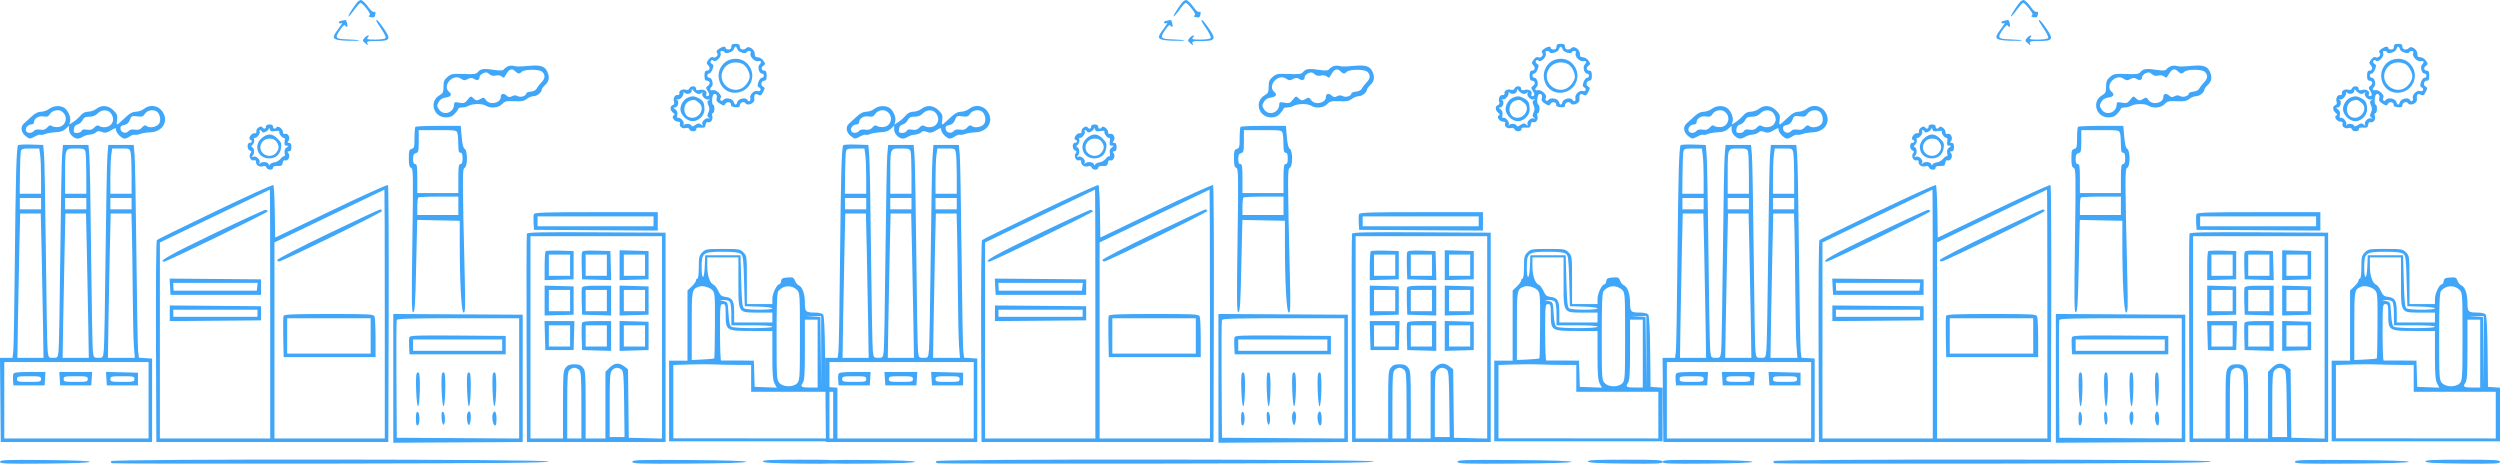 <svg width="1920" height="357" viewBox="0 0 1920 357" fill="none" xmlns="http://www.w3.org/2000/svg">
<path fill-rule="evenodd" clip-rule="evenodd" d="M275.344 0.815C273.573 2.036 266.989 12.017 267.572 12.6C267.854 12.881 269.856 10.647 272.02 7.634C274.185 4.622 276.405 2.157 276.952 2.157C277.501 2.157 279.534 4.158 281.471 6.603C284.055 9.864 284.631 11.274 283.635 11.889C282.721 12.455 283.165 12.898 284.999 13.249C287.206 13.671 287.814 13.275 288.22 11.159C288.575 9.297 288.302 8.708 287.266 9.106C286.443 9.421 284.782 8.153 283.434 6.181C281.058 2.705 278.258 -0.031 277.11 0C276.775 0.01 275.981 0.376 275.344 0.815ZM262.092 15.962C260.74 16.221 259.917 16.896 260.266 17.461C260.615 18.025 261.432 18.159 262.08 17.759C263.51 16.874 262.505 18.672 258.837 23.561C254.264 29.654 255.533 30.898 266.693 31.262C272.039 31.436 276.172 31.339 275.88 31.045C275.587 30.752 271.574 30.392 266.962 30.245C257.33 29.937 256.831 29.237 261.473 22.538C263.506 19.604 264.621 18.769 265.217 19.732C265.683 20.487 266.316 20.852 266.623 20.545C267.362 19.806 266.126 15.15 265.24 15.34C264.862 15.422 263.446 15.701 262.092 15.962ZM288.995 15.864C288.995 16.304 290.759 19.225 292.917 22.357C295.073 25.488 296.511 28.579 296.112 29.226C295.71 29.875 292.197 30.401 288.255 30.401C282.04 30.401 281.299 30.192 282.477 28.772C284.427 26.422 282.074 26.76 279.921 29.139C278.227 31.009 278.262 31.265 280.479 33.212C282.598 35.072 282.773 35.091 282.152 33.389C281.532 31.687 282.3 31.487 289.456 31.487C299.668 31.487 300.443 30.131 294.859 22.022C290.929 16.316 288.995 14.286 288.995 15.864ZM561.663 35.833C561.663 37.281 560.938 38.005 559.49 38.005C558.295 38.005 557.318 37.517 557.318 36.919C557.318 35.304 554.87 35.603 552.076 37.56C550.25 38.84 549.909 39.648 550.762 40.675C552.187 42.393 549.391 45.123 547.44 43.917C546.689 43.453 545.345 44.2 544.201 45.716C542.439 48.052 542.411 48.488 543.914 50.148C545.738 52.165 545.056 54.3 542.588 54.3C541.523 54.3 541.023 55.516 541.023 58.102C541.023 60.689 541.523 61.904 542.588 61.904C545.141 61.904 545.85 64.297 543.753 65.831C541.953 67.147 541.935 67.452 543.53 69.887C545.207 72.445 544.982 73.854 542.898 73.854C542.336 73.854 542.144 73.157 542.472 72.304C543.353 70.005 540.551 68.227 537.325 69.036C535.164 69.578 534.505 69.336 534.505 67.997C534.505 65.748 530.311 65.677 529.453 67.912C529.073 68.902 528.051 69.331 526.924 68.973C524.178 68.101 521.384 69.475 521.721 71.534C521.908 72.673 521.36 73.203 520.193 73.011C518.182 72.679 516.717 75.878 517.705 78.449C518.064 79.388 517.61 80.37 516.642 80.741C514.386 81.607 514.496 84.65 516.852 86.567C518.226 87.684 518.379 88.269 517.404 88.675C515.302 89.552 517.855 93.408 520.537 93.408C522.04 93.408 522.59 93.923 522.192 94.958C521.379 97.08 524.16 99.167 526.72 98.354C528.09 97.919 529.047 98.291 529.483 99.426C530.264 101.462 535.196 101.14 534.775 99.081C534.595 98.2 535.703 97.838 538.033 98.02C541.001 98.252 541.621 97.893 541.923 95.77C542.149 94.177 542.824 93.449 543.745 93.803C545.842 94.607 547.845 91.733 547.014 89.115C546.603 87.821 546.793 86.89 547.468 86.89C548.105 86.89 548.627 85.424 548.627 83.631C548.627 81.839 548.236 80.372 547.758 80.372C546.312 80.372 546.785 72.873 548.266 72.305C550.065 71.614 551.099 73.37 550.327 75.803C549.899 77.153 550.672 78.297 552.907 79.617C555.884 81.376 556.167 81.38 557.117 79.683C558.271 77.619 561.851 78.396 561.401 80.613C561.229 81.463 562.49 82.134 564.65 82.342C567.3 82.598 568.181 82.25 568.181 80.95C568.181 78.655 571.413 77.485 572.572 79.36C573.985 81.647 579.658 79.266 579.349 76.516C578.922 72.699 579.87 71.465 582.25 72.74C584.081 73.719 584.648 73.412 586.068 70.667C587.586 67.732 587.574 67.355 585.937 66.438C583.801 65.243 584.699 61.904 587.158 61.904C588.334 61.904 588.821 60.792 588.821 58.102C588.821 55.516 588.32 54.3 587.256 54.3C584.737 54.3 584.094 52.103 586.169 50.585C587.968 49.271 587.973 49.034 586.252 46.584C585.245 45.152 583.334 43.98 582.004 43.98C580.169 43.98 579.61 43.37 579.683 41.446C579.805 38.251 575.228 34.869 573.34 36.757C571.287 38.81 568.181 38.253 568.181 35.833C568.181 34.142 567.456 33.66 564.922 33.66C562.387 33.66 561.663 34.142 561.663 35.833ZM566.283 37.851C566.838 39.976 572.796 41.84 573.431 40.089C573.631 39.54 574.538 39.092 575.448 39.092C576.542 39.092 576.87 39.701 576.414 40.89C575.457 43.384 579.675 47.698 582.378 46.992C584.698 46.384 585.149 47.761 583.251 49.658C581.624 51.286 582.985 56.473 585.039 56.473C585.925 56.473 586.648 57.206 586.648 58.102C586.648 58.999 585.963 59.732 585.125 59.732C584.288 59.732 583.094 61.19 582.473 62.972C581.556 65.603 581.666 66.393 583.061 67.174C585.173 68.356 583.954 70.744 581.685 69.873C579.445 69.013 575.531 72.764 576.16 75.169C576.801 77.619 575.129 78.769 573.95 76.687C572.714 74.503 566.963 75.752 566.283 78.354C565.992 79.464 565.38 80.372 564.922 80.372C564.463 80.372 563.852 79.464 563.561 78.354C562.858 75.666 557.212 74.506 555.521 76.703C554.119 78.522 552.339 76.845 553.565 74.86C554.696 73.03 549.889 68.58 547.466 69.213C545.145 69.821 544.694 68.444 546.592 66.546C548.22 64.919 546.858 59.732 544.804 59.732C543.919 59.732 543.195 58.999 543.195 58.102C543.195 57.206 543.821 56.473 544.587 56.473C545.352 56.473 546.531 55.006 547.208 53.215C548.224 50.522 548.145 49.793 546.75 49.013C545.81 48.486 545.414 47.5 545.856 46.786C546.409 45.89 547.056 45.843 548.003 46.63C549.862 48.172 554.388 43.386 553.43 40.89C552.973 39.701 553.301 39.092 554.395 39.092C555.306 39.092 556.213 39.54 556.413 40.089C557.048 41.84 563.005 39.976 563.561 37.851C563.852 36.741 564.463 35.833 564.922 35.833C565.38 35.833 565.992 36.741 566.283 37.851ZM560.938 45.742C555.761 47.201 551.886 52.424 551.886 57.944C551.886 67.799 560.788 73.891 569.729 70.156C577.091 67.08 579.986 58.183 575.839 51.382C572.61 46.087 567.109 44.004 560.938 45.742ZM569.688 48.822C572.801 50.006 575.785 55.044 575.785 59.118C575.785 60.631 574.368 63.456 572.637 65.393C564.312 74.71 549.521 64.255 555.575 53.333C558.247 48.51 564.017 46.666 569.688 48.822ZM389.48 51.212C388.285 51.913 386.991 52.963 386.605 53.546C386.183 54.184 383.794 54.288 380.63 53.808C371.994 52.497 369.116 52.764 367.267 55.048C365.753 56.917 364.41 57.131 356.115 56.826C347.451 56.508 346.436 56.693 343.639 59.099C341.151 61.239 340.596 62.601 340.596 66.564C340.596 70.715 340.165 71.658 337.598 73.131C329.32 77.882 332.828 90.149 342.466 90.149C345.621 90.149 347.341 89.43 349.338 87.275C350.803 85.694 352.002 83.983 352.002 83.472C352.002 82.962 353.257 82.545 354.79 82.545C356.322 82.545 358.644 81.958 359.95 81.242C363.118 79.502 370.493 79.462 373.156 81.171C376.722 83.458 382.813 82.878 385.525 79.992C387.636 77.745 388.757 77.477 394.879 77.758C400.449 78.014 402.371 77.656 404.52 75.966C405.997 74.805 408.395 73.854 409.852 73.854C412.461 73.854 416.095 70.911 416.095 68.798C416.095 68.202 417.317 66.567 418.811 65.163C421.746 62.405 422.224 59.193 420.321 55.014C418.475 50.964 415.303 49.853 407.405 50.488C397.762 51.264 397.453 51.265 394.369 50.56C392.875 50.219 390.675 50.512 389.48 51.212ZM395.843 54.843C397.82 56.821 398.949 56.89 400.694 55.144C402.748 53.091 414.081 53.066 416.367 55.11C418.95 57.419 418.756 60.335 415.824 63.242C414.479 64.576 412.88 66.653 412.268 67.859C411.574 69.23 409.842 70.18 407.651 70.392C405.723 70.58 404.146 71.173 404.146 71.712C404.146 73.683 399.908 75.075 397.628 73.854C396.071 73.021 394.813 73.035 393.192 73.903C391.395 74.864 390.514 74.738 388.915 73.291C386.777 71.357 384.592 71.91 384.592 74.384C384.592 79.198 376.163 81.035 373.238 76.858C371.781 74.778 371.229 74.622 369.389 75.772C366.552 77.543 365.546 77.466 363.392 75.312C361.715 73.635 361.424 73.721 359.163 76.556C357.022 79.241 356.264 79.512 352.74 78.85C349.322 78.209 348.743 78.388 348.743 80.081C348.743 86.556 340.621 89.338 337.155 84.049C335.487 81.503 335.459 80.911 336.896 78.346C337.988 76.394 339.669 75.311 342.176 74.941C346.347 74.325 347.427 72.659 344.977 70.626C339.326 65.935 347.712 56.297 353.912 60.359C356.205 61.861 357.014 61.914 359.263 60.711C361.38 59.579 362.345 59.563 364.062 60.636C366.477 62.144 368.297 61.484 368.297 59.102C368.297 58.227 369.517 56.956 371.008 56.277C373.227 55.267 374.092 55.379 375.769 56.897C377.177 58.17 378.714 58.526 380.676 58.034C382.387 57.605 384.193 57.863 385.175 58.679C386.078 59.429 386.953 59.849 387.12 59.616C387.286 59.381 388.262 57.845 389.291 56.201C391.386 52.852 393.428 52.428 395.843 54.843ZM535.73 71.988C536.703 72.323 538.119 72.025 538.877 71.325C539.944 70.34 540.072 70.374 539.446 71.478C538.347 73.416 541.855 77.112 544.112 76.394C545.6 75.92 545.64 76.014 544.344 76.933C543.076 77.831 543.019 78.579 544.048 80.837C545.021 82.973 545.021 84.289 544.048 86.425C543.019 88.683 543.076 89.431 544.344 90.329C545.64 91.248 545.6 91.342 544.112 90.868C541.82 90.139 538.333 93.852 539.495 95.784C540.159 96.888 539.939 96.873 538.521 95.724C536.958 94.456 536.288 94.5 533.967 96.021C532.47 97.001 531.246 97.36 531.246 96.819C531.246 95.216 526.521 94.457 525.478 95.894C524.824 96.794 524.704 96.642 525.095 95.411C525.729 93.419 522.184 89.58 520.607 90.553C520.051 90.896 519.851 89.908 520.155 88.316C520.531 86.348 520.083 85.012 518.704 84.005C517.054 82.797 517.004 82.545 518.418 82.545C520.565 82.545 521.847 78.068 520.07 76.777C519.148 76.109 519.266 75.983 520.461 76.359C522.223 76.913 525.44 73.113 524.881 71.138C524.711 70.541 525.137 70.606 525.828 71.284C527.512 72.937 531.246 71.858 531.246 69.717C531.246 68.175 531.378 68.173 532.604 69.692C533.351 70.619 534.758 71.652 535.73 71.988ZM528.375 74.932C525.196 76.214 522.555 80.244 522.555 83.812C522.555 87.678 526.581 92.159 530.776 92.963C535.568 93.879 541.023 89.197 541.023 84.167C541.023 79.054 540.112 77.26 536.599 75.443C533.152 73.661 531.74 73.573 528.375 74.932ZM536.949 79.076C542.239 83.619 536.035 92.528 529.319 90.032C524.001 88.056 524.455 79.227 529.973 77.322C533.052 76.259 533.924 76.478 536.949 79.076ZM37.757 83.631C36.239 84.826 33.468 85.804 31.6 85.804C29.244 85.804 27.008 86.923 24.294 89.461C22.143 91.472 19.441 93.947 18.289 94.958C15.427 97.475 16.153 101.893 19.885 104.668C22.858 106.878 22.951 106.881 26.681 104.872C28.762 103.752 30.755 103.127 31.111 103.484C31.468 103.841 33.054 103.596 34.635 102.939C36.217 102.283 39.838 101.662 42.682 101.558C46.348 101.424 48.601 100.668 50.422 98.957L52.991 96.543V99.527C52.991 102.728 56.574 106.444 59.659 106.444C60.655 106.444 62.434 105.804 63.612 105.021C64.791 104.239 67.208 103.502 68.983 103.384C70.759 103.266 72.882 102.499 73.701 101.68C74.841 100.54 75.898 100.458 78.213 101.332C80.697 102.269 81.94 102.057 85.173 100.15C88.819 97.999 89.111 97.972 89.111 99.773C89.111 102.069 93.451 106.444 95.729 106.444C96.604 106.444 98.418 105.674 99.76 104.733C101.104 103.792 102.801 103.234 103.533 103.491C104.264 103.749 106.085 103.473 107.579 102.877C109.073 102.282 112.607 101.713 115.434 101.612C124.207 101.3 129.217 94.072 125.561 87.002C122.536 81.152 115.656 79.608 110.541 83.631C109.023 84.826 106.251 85.804 104.384 85.804C102.028 85.804 99.792 86.923 97.077 89.461C96.73 89.787 96.397 90.098 96.08 90.395C91.932 94.278 90.32 95.787 89.815 95.48C89.495 95.284 89.622 94.353 89.831 92.83C89.856 92.646 89.883 92.454 89.91 92.254C90.391 88.664 90.007 87.619 87.158 84.769C83.218 80.829 78.051 80.386 73.903 83.631C72.409 84.8 69.642 85.767 67.753 85.78C65.366 85.796 63.545 86.714 61.778 88.791C60.381 90.435 57.878 92.655 56.217 93.726L53.198 95.673L53.862 93.028C54.649 89.891 51.982 84.185 48.977 82.577C45.67 80.807 40.761 81.268 37.757 83.631ZM47.396 85.548C52.65 89.056 50.917 96.963 44.765 97.556C42.788 97.746 40.544 97.381 39.777 96.745C38.75 95.892 37.843 96.185 36.33 97.858C34.782 99.569 33.422 99.988 30.802 99.562C28.533 99.194 26.878 99.537 26.038 100.548C24.347 102.587 20.77 102.532 19.974 100.455C19.156 98.324 21.458 95.581 24.064 95.581C25.186 95.581 26.104 94.882 26.104 94.028C26.104 91.017 29.541 88.807 33.282 89.415C36.182 89.885 37.135 89.512 38.549 87.353C40.272 84.725 44.784 83.805 47.396 85.548ZM85.247 87.132C87.432 90.25 87.394 93.276 85.141 95.766C83.215 97.894 78.721 98.363 76.104 96.707C74.968 95.989 73.895 96.344 72.421 97.927C70.847 99.617 69.472 100.02 66.774 99.583C64.28 99.177 63.031 99.469 62.615 100.552C62.289 101.402 60.752 102.099 59.199 102.099C56.77 102.099 56.425 101.688 56.721 99.155C56.957 97.135 57.845 96.025 59.547 95.624C60.911 95.301 62.643 93.815 63.394 92.322C64.475 90.17 65.582 89.606 68.723 89.606C71.436 89.606 73.408 88.834 74.967 87.162C77.971 83.94 83.002 83.925 85.247 87.132ZM120.275 85.571C122.684 87.103 123.79 91.8 122.402 94.602C120.971 97.486 115.017 98.783 112.561 96.745C111.534 95.892 110.627 96.185 109.114 97.858C107.566 99.569 106.206 99.988 103.585 99.562C101.278 99.187 99.662 99.537 98.778 100.601C96.824 102.957 92.981 102.028 92.565 99.099C92.287 97.144 92.854 96.516 95.35 96.016C97.56 95.575 98.852 94.414 99.734 92.078C100.901 88.986 101.271 88.805 105.315 89.347C109.03 89.846 109.889 89.557 111.354 87.322C113.069 84.704 117.534 83.828 120.275 85.571ZM204.262 97.21C204.262 99.057 202.561 99.395 201.544 97.75C200.494 96.052 196.537 98.645 196.894 100.797C197.096 102.014 196.573 102.537 195.356 102.335C193.174 101.974 190.168 106.634 192.157 107.298C193.967 107.901 193.677 109.703 191.769 109.703C189.543 109.703 189.647 114.713 191.892 115.574C193.274 116.105 193.372 116.574 192.359 117.794C190.653 119.848 192.748 124.007 195.044 123.126C196.146 122.703 196.657 123.209 196.657 124.722C196.657 127.101 199.661 128.617 202.339 127.589C203.278 127.23 204.26 127.684 204.631 128.652C205.437 130.754 209.693 130.899 209.693 128.825C209.693 127.803 210.848 127.359 213.224 127.468C216.151 127.6 216.815 127.195 217.113 125.1C217.345 123.451 218.002 122.777 218.997 123.158C221.219 124.011 223.252 119.789 221.585 117.781C220.55 116.534 220.645 116.221 222.054 116.221C223.288 116.221 223.816 115.244 223.816 112.962C223.816 110.679 223.288 109.703 222.054 109.703C220.645 109.703 220.55 109.39 221.585 108.143C223.3 106.077 221.216 101.914 218.911 102.798C217.84 103.21 217.298 102.736 217.298 101.39C217.298 99.023 213.4 96.15 212.395 97.775C211.392 99.399 209.693 99.044 209.693 97.21C209.693 96.197 208.668 95.581 206.978 95.581C205.287 95.581 204.262 96.197 204.262 97.21ZM319.051 97.391C318.652 97.789 318.326 101.643 318.326 105.955C318.326 112.881 318.073 113.861 316.153 114.363C314.279 114.853 313.981 115.845 313.981 121.585C313.981 126.722 314.383 128.393 315.745 128.916C317.355 129.534 317.438 134.412 316.703 184.96C316.025 231.576 316.133 240.25 317.383 239.835C318.575 239.439 319.001 233.014 319.531 207.383C319.895 189.806 320.261 173.959 320.344 172.167L320.495 168.908L336.792 169.234L353.088 169.559L353.092 186.072C353.098 217.194 354.345 240.062 356.037 240.062C357.313 240.062 357.462 236.009 356.961 214.805C355.068 134.625 355.061 129.566 356.835 128.885C359.19 127.981 359.242 115.647 356.896 114.334C355.786 113.712 355.049 110.778 354.565 105.046L353.856 96.667H336.815C327.442 96.667 319.448 96.993 319.051 97.391ZM211.451 100.659C213.805 100.277 214.926 100.456 214.499 101.145C213.744 102.368 217.172 106.65 218.333 105.932C218.742 105.679 218.865 106.913 218.608 108.674C218.235 111.21 218.545 111.876 220.098 111.876C221.97 111.876 221.968 111.942 220.062 113.336C218.684 114.343 218.235 115.679 218.611 117.647C218.911 119.217 218.777 120.266 218.314 119.98C217.851 119.694 216.577 120.564 215.484 121.913C214.391 123.263 212.295 124.503 210.828 124.667C209.36 124.831 207.778 125.564 207.313 126.296C206.74 127.199 206.463 127.231 206.451 126.396C206.426 124.552 201.894 123.726 200.036 125.229C198.741 126.276 198.587 126.253 199.271 125.115C200.467 123.127 196.938 119.445 194.654 120.3C193.108 120.878 193.058 120.723 194.303 119.192C195.841 117.301 195.106 112.962 193.247 112.962C192.648 112.962 192.963 112.156 193.948 111.17C194.933 110.185 195.503 108.473 195.214 107.367C194.924 106.26 195.065 105.588 195.528 105.874C196.792 106.655 200.237 102.409 199.416 101.081C199.023 100.445 199.179 99.926 199.762 99.926C200.344 99.926 201.008 100.485 201.235 101.168C201.766 102.76 206.375 100.477 206.56 98.53C206.63 97.804 206.921 98.121 207.208 99.236C207.63 100.88 208.431 101.149 211.451 100.659ZM351.318 102.37C351.677 103.715 351.979 107.626 351.987 111.061C351.999 115.882 352.374 117.307 353.632 117.307C354.808 117.307 355.261 118.514 355.261 121.652C355.261 124.791 354.808 125.998 353.632 125.998C352.289 125.998 352.002 127.96 352.001 137.133L352 148.267H336.248H320.497V137.133C320.499 127.959 320.212 125.998 318.869 125.998C317.723 125.998 317.24 124.84 317.24 122.093C317.24 119.104 317.748 118.057 319.412 117.622C321.354 117.115 321.585 116.14 321.585 108.489V99.926H336.123C350.282 99.926 350.679 99.99 351.318 102.37ZM201.086 105.997C194.375 111.644 197.936 121.652 206.656 121.652C211.722 121.652 215.035 118.828 215.835 113.827C216.392 110.348 216.031 109.355 213.17 106.494C209.094 102.418 205.514 102.271 201.086 105.997ZM212.347 108.859C214.559 112.016 214.483 114.345 212.072 117.322C209.683 120.273 205.021 120.503 202.053 117.818C197.567 113.758 200.734 106.444 206.978 106.444C209.548 106.444 211.166 107.172 212.347 108.859ZM13.831 111.563C12.642 113.591 11.99 137.167 11.421 198.782C11.087 234.929 10.543 266.826 10.21 269.664L9.605 274.824H4.803H0L0.288 307.143L0.576 339.461H58.694H116.813V307.414V275.367L111.747 275.04L106.681 274.714L106.08 269.609C105.749 266.801 105.157 233.462 104.764 195.523C104.371 157.583 103.744 123.119 103.369 118.937L102.69 111.332H92.913H83.136L82.461 120.425C82.089 125.425 81.467 159.4 81.077 195.924C80.687 232.448 80.087 265.142 79.745 268.578C79.124 274.798 79.106 274.824 75.528 274.824C72.05 274.824 71.914 274.657 71.32 269.664C70.984 266.826 70.386 233.462 69.993 195.523C69.6 157.583 68.975 123.119 68.604 118.937L67.928 111.332H58.151H48.374L47.698 118.937C47.327 123.119 46.702 157.583 46.309 195.523C45.916 233.462 45.318 266.826 44.981 269.664C44.388 274.651 44.248 274.824 40.793 274.824C37.284 274.824 37.207 274.719 36.591 269.121C36.245 265.985 35.637 232.621 35.238 194.979C34.841 157.338 34.211 123.119 33.84 118.937L33.166 111.332L23.749 111.019C18.571 110.848 14.108 111.092 13.831 111.563ZM30.845 119.089C31.225 121.86 31.536 129.681 31.536 136.47V148.811H23.343H15.149L15.303 133.58C15.387 125.204 15.709 117.382 16.019 116.199C16.503 114.345 17.518 114.048 23.368 114.048H30.154L30.845 119.089ZM65.614 116.492C65.974 117.837 66.276 125.659 66.283 133.874L66.298 148.811H58.151H50.004L50.019 133.874C50.019 133.304 50.02 132.751 50.02 132.214C50.027 120.493 50.03 116.328 52.023 114.852C53.122 114.038 54.826 114.042 57.469 114.047C57.69 114.048 57.917 114.048 58.151 114.048C64.293 114.048 65.023 114.287 65.614 116.492ZM100.382 117.443C100.756 119.31 101.061 127.132 101.061 134.824V148.811H92.913H84.766V136.47C84.766 129.681 85.077 121.86 85.457 119.089L86.148 114.048H92.925C99.647 114.048 99.708 114.076 100.382 117.443ZM165.283 162.377C141.157 173.951 120.988 183.851 120.465 184.375C119.934 184.906 119.637 219.307 119.792 262.394L120.072 339.461H209.15H298.229L298.506 241.208C298.659 187.17 298.409 142.582 297.951 142.123C297.493 141.666 277.815 150.556 254.221 161.881L211.323 182.47L211.026 162.682C210.862 151.798 210.373 142.541 209.94 142.112C209.505 141.682 189.411 150.801 165.283 162.377ZM207.521 336.745H165.154H122.787V261.481V186.217L164.882 165.975C188.035 154.841 207.1 145.691 207.249 145.642C207.398 145.592 207.521 188.57 207.521 241.148V336.745ZM295.513 336.745H253.146H210.78V261.459V186.173L252.875 165.943C276.028 154.817 295.093 145.677 295.242 145.632C295.39 145.587 295.513 188.57 295.513 241.148V336.745ZM352.002 158.044V165.105H336.25H320.499V158.769C320.499 155.283 320.824 152.105 321.223 151.708C321.621 151.309 328.709 150.983 336.975 150.983H352.002V158.044ZM31.536 156.415V160.76H23.389H15.241V156.415V152.07H23.389H31.536V156.415ZM66.298 156.415V160.76H58.151H50.004V156.415V152.07H58.151H66.298V156.415ZM101.061 156.415V160.76H92.913H84.766V156.415V152.07H92.913H101.061V156.415ZM163.831 179.585C130.555 195.582 121.046 200.954 126.003 200.954C128.134 200.954 205.571 163.362 205.518 162.353C205.487 161.776 204.826 161.22 204.048 161.118C203.269 161.014 185.172 169.325 163.831 179.585ZM251.807 179.593C229.922 190.105 212.982 198.865 212.971 199.676C212.961 200.466 213.649 200.955 214.498 200.762C218.891 199.765 293.328 163.276 293.334 162.118C293.337 161.372 292.73 160.803 291.983 160.854C291.236 160.905 273.157 169.337 251.807 179.593ZM410.022 164.429C409.705 165.251 409.599 168.307 409.784 171.218L410.12 176.512L457.647 176.795L505.174 177.078V170.006V162.933H457.885C418.728 162.933 410.496 163.19 410.022 164.429ZM31.939 191.449C32.295 206.535 32.773 231.467 33 246.851L33.413 274.824H23.389H13.364L13.777 246.851C14.004 231.467 14.482 206.535 14.838 191.449L15.487 164.019H23.389H31.291L31.939 191.449ZM66.699 192.535C67.056 208.22 67.539 233.15 67.774 247.938L68.2 274.824H58.151H48.102L48.528 247.938C48.763 233.15 49.246 208.22 49.603 192.535L50.25 164.019H58.151H66.052L66.699 192.535ZM101.298 177.327C101.498 184.646 101.78 205.788 101.924 224.31C102.069 242.832 102.493 261.775 102.866 266.405L103.546 274.824H93.218H82.889L83.302 246.851C83.529 231.467 84.007 206.535 84.363 191.449L85.011 164.019H92.972H100.933L101.298 177.327ZM501.915 169.994V173.796H457.376H412.836V169.994V166.192H457.376H501.915V169.994ZM404.65 179.488C404.362 180.241 404.253 216.543 404.407 260.159L404.689 339.461H457.919H511.149V259.073V178.685L458.16 178.402C416.348 178.18 405.061 178.41 404.65 179.488ZM508.433 259.107V336.813L495.669 336.508L482.904 336.202L482.613 309.922L482.323 283.642L479.479 281.406C475.531 278.301 471.899 278.602 468.155 282.345L464.98 285.52V311.133V336.745H457.376H449.771V310.794C449.771 286.949 449.604 284.636 447.715 282.303C446.147 280.367 444.568 279.762 441.081 279.762C437.594 279.762 436.014 280.367 434.447 282.303C432.557 284.636 432.39 286.949 432.39 310.794V336.745H419.897H407.405V259.073V181.4H457.919H508.433V259.107ZM539.344 193.844C536.954 196.233 536.677 197.419 536.677 205.251C536.677 210.353 536.225 213.99 535.591 213.99C534.994 213.99 534.505 214.632 534.505 215.416C534.505 216.201 533.038 218.247 531.246 219.965L527.987 223.087V250.042V276.997H520.926H513.865V307.957V338.918H578.501H634.297L634.301 339.461H692.42H750.538V307.414V275.367L745.473 275.04L740.407 274.714L739.805 269.609C739.475 266.801 738.883 233.462 738.49 195.523C738.096 157.583 737.47 123.119 737.095 118.937L736.416 111.332H726.639H716.862L716.186 120.425C715.815 125.425 715.192 159.4 714.802 195.924C714.412 232.448 713.813 265.142 713.471 268.578C712.849 274.798 712.832 274.824 709.253 274.824C705.776 274.824 705.639 274.657 705.046 269.664C704.709 266.826 704.112 233.462 703.719 195.523C703.325 157.583 702.701 123.119 702.329 118.937L701.654 111.332H691.877H682.1L681.424 118.937C681.052 123.119 680.428 157.583 680.035 195.523C679.641 233.462 679.044 266.826 678.707 269.664C678.114 274.651 677.974 274.824 674.518 274.824C671.009 274.824 670.932 274.719 670.316 269.121C669.971 265.985 669.362 232.621 668.964 194.979C668.566 157.338 667.936 123.119 667.566 118.937L666.891 111.332L657.475 111.019C652.296 110.848 647.834 111.092 647.557 111.563C646.367 113.591 645.715 137.167 645.146 198.782C644.813 234.929 644.268 266.826 643.936 269.664L643.331 274.824H638.528H633.726L633.924 297.095L633.904 297.094L633.612 270.024C633.422 252.278 632.908 242.455 632.122 241.508C631.461 240.713 628.822 240.062 626.255 240.062C618.668 240.062 618.152 239.567 618.152 232.287C618.152 225.552 616.166 220.143 613.287 219.038C612.359 218.682 611.121 217.128 610.534 215.585C609.585 213.087 608.958 212.816 604.847 213.112C601.006 213.39 600.169 213.859 599.88 215.891C599.69 217.236 599.072 218.335 598.507 218.335C596.562 218.335 593.174 225.404 593.171 229.47L593.166 233.544H583.389H573.612V215.028C573.612 196.815 573.569 196.467 570.945 193.844C568.409 191.307 567.642 191.177 555.145 191.177C542.648 191.177 541.881 191.307 539.344 193.844ZM692.42 336.745H643.137V318.339V297.762L638.52 297.428L637.017 297.319V278.083H692.42H747.822V307.414V336.745H692.42ZM639.878 300.896H637.017V307.414V336.722L639.878 336.724V318.811V300.896ZM634.013 307.143L633.958 300.896H608.375H576.871V290.576V280.256L566.28 280.248C560.455 280.244 552.511 280.075 548.627 279.872C544.743 279.67 536.067 279.69 529.345 279.916L517.123 280.328V308.471V336.616L578.501 336.67L634.277 336.719L634.013 307.143ZM419.028 192.951C418.61 193.369 418.268 198.536 418.268 204.433V215.152L429.403 214.843L440.538 214.533V203.67V192.807L430.163 192.498C424.458 192.329 419.448 192.533 419.028 192.951ZM446.991 193.668C446.679 194.484 446.564 199.513 446.739 204.842L447.055 214.533L458.228 214.843L469.402 215.154L469.092 203.98L468.782 192.807L458.172 192.496C449.987 192.256 447.43 192.523 446.991 193.668ZM475.843 203.67V215.152L486.978 214.843L498.113 214.533V203.67V192.807L486.978 192.497L475.843 192.188V203.67ZM568.788 194.889C570.7 196.285 570.948 198.233 571.44 215.801L571.983 235.173L582.575 235.484C588.431 235.656 593.166 236.263 593.166 236.842C593.166 238.202 573.597 238.189 571.44 236.828C570.123 235.998 569.706 231.991 569.267 215.934L568.724 196.066H555.145H541.566L541.249 204.485C540.853 214.975 538.85 215.655 538.85 205.299C538.85 194.145 539.921 193.35 554.937 193.35C563.352 193.35 567.277 193.786 568.788 194.889ZM437.822 203.67V211.817H429.674H421.527V203.67V195.523H429.674H437.822V203.67ZM466.066 203.67V211.817H457.919H449.771V203.67V195.523H457.919H466.066V203.67ZM495.397 203.67V211.817H487.25H479.102V203.67V195.523H487.25H495.397V203.67ZM567.094 218.656C567.087 230.888 567.084 236.137 569.68 238.385C571.631 240.075 575.049 240.07 581.035 240.063C581.445 240.062 581.868 240.062 582.303 240.062H593.166V243.864V247.666H578.501H563.836V239.687C563.836 230.766 562.532 228.599 556.774 227.941C554.217 227.65 553.116 226.688 551.66 223.479C550.64 221.229 549.063 219.103 548.157 218.756C545.247 217.64 543.195 211.779 543.195 204.589V197.695H555.145H567.094V216.706C567.094 217.375 567.094 218.024 567.094 218.656ZM130.609 220.221L130.935 226.483H165.697H200.46V220.508V214.533L165.371 214.246L130.282 213.96L130.609 220.221ZM197.544 220.236L197.201 223.224H165.249H133.298L133.166 220.236L133.036 217.249H165.461H197.888L197.544 220.236ZM418.268 230.828V242.311L429.403 242.001L440.538 241.691V230.828V219.965L429.403 219.655L418.268 219.346V230.828ZM446.976 220.865C446.672 221.66 446.564 226.671 446.739 232L447.055 241.691L458.19 242.001L469.325 242.311V230.866V219.422H458.428C450.366 219.422 447.387 219.798 446.976 220.865ZM475.843 230.828V242.311L486.978 242.001L498.113 241.691V230.828V219.965L486.978 219.655L475.843 219.346V230.828ZM546.994 222.746C549.052 224.811 549.165 226.289 549.063 249.893C549.004 263.623 548.759 275.04 548.519 275.265C548.28 275.49 544.296 275.859 539.665 276.084L531.246 276.496V250.299C531.246 222.418 531.272 222.273 536.677 220.152C539.381 219.091 544.68 220.423 546.994 222.746ZM612.174 222.737C614.257 224.821 614.35 226.343 614.35 258.446C614.35 289.896 614.221 292.12 612.28 294.264C609.358 297.494 601.685 297.443 598.64 294.173C596.511 291.888 596.425 290.507 596.425 258.533C596.425 233.554 596.763 224.845 597.783 223.566C601.44 218.983 608.039 218.603 612.174 222.737ZM437.822 230.828V238.976H429.674H421.527V230.828V222.681H429.674H437.822V230.828ZM466.066 230.828V238.976H457.919H449.771V230.828V222.681H457.919H466.066V230.828ZM495.397 230.828V238.976H487.25H479.102V230.828V222.681H487.25H495.397V230.828ZM560.359 231.589C561.15 232.379 561.663 236.224 561.663 241.366V249.839H577.415C587.192 249.839 593.166 250.251 593.166 250.925C593.166 252.331 563.891 252.356 561.663 250.951C560.51 250.224 559.875 247.287 559.49 240.926C558.949 231.964 558.933 231.924 555.688 231.234L552.429 230.542L555.742 230.413C557.564 230.343 559.642 230.872 560.359 231.589ZM557.318 241.691C557.318 253.938 557.714 254.184 577.415 254.184H593.166V272.706C593.166 287.299 593.523 291.917 594.848 294.479L596.529 297.731L588.058 297.412L579.587 297.094L579.274 287.046L578.963 276.997L566.782 276.869C560.083 276.797 554.236 276.797 553.787 276.869C553.338 276.939 552.972 267.22 552.972 255.27C552.972 234.269 553.045 233.544 555.145 233.544C557.124 233.544 557.318 234.269 557.318 241.691ZM130.392 240.605V246.61L165.426 246.324L200.46 246.037V240.605V235.173L165.426 234.887L130.392 234.6V240.605ZM197.744 240.605V243.321H165.426H133.107V240.605V237.889H165.426H197.744V240.605ZM217.775 242.558C217.477 243.334 217.37 250.789 217.537 259.125L217.841 274.281H253.146H288.452L288.434 259.616C288.424 251.55 288.073 244.094 287.654 243.049C286.95 241.295 284.244 241.148 252.603 241.148C225.497 241.148 218.203 241.444 217.775 242.558ZM302.031 290.576V340.026L351.73 339.743L401.43 339.461V290.576V241.691L351.73 241.409L302.031 241.127V290.576ZM630.673 270.207L630.702 297.638L630.383 270.533L630.064 243.428L624.103 243.013L618.141 242.6L624.393 242.689L630.645 242.778L630.673 270.207ZM284.65 257.986V271.565H252.603H220.557V257.986V244.407H252.603H284.65V257.986ZM398.714 290.588V336.768L351.73 336.485L304.747 336.202L304.463 291.663C304.307 267.168 304.413 246.514 304.7 245.766C305.106 244.707 315.554 244.407 351.968 244.407H398.714V290.588ZM627.929 271.565V297.637H622.135C615.318 297.637 614.42 297.051 616.56 293.994C617.837 292.172 618.152 287.148 618.152 268.607V245.494H623.04H627.929V271.565ZM418.501 257.715L418.811 268.85H429.674H440.538L440.847 257.715L441.157 246.58H429.674H418.192L418.501 257.715ZM446.976 248.024C446.672 248.818 446.564 253.829 446.739 259.158L447.055 268.85L458.19 269.159L469.325 269.469V258.024V246.58H458.428C450.366 246.58 447.387 246.956 446.976 248.024ZM475.843 257.986V269.469L486.978 269.159L498.113 268.85V257.986V247.123L486.978 246.813L475.843 246.504V257.986ZM437.822 257.986V266.134H429.674H421.527V257.986V249.839H429.674H437.822V257.986ZM466.066 257.986V266.134H457.919H449.771V257.986V249.839H457.919H466.066V257.986ZM495.397 257.986V266.134H487.25H479.102V257.986V249.839H487.25H495.397V257.986ZM314.434 258.916C314.116 259.742 314.007 263.049 314.19 266.263L314.524 272.109H351.459H388.394V265.047V257.986L351.702 257.701C321.281 257.463 314.912 257.671 314.434 258.916ZM385.678 265.047V269.393H351.459H317.24V265.047V260.702H351.459H385.678V265.047ZM114.097 307.414V336.745H58.694H3.292V307.414V278.083H58.694H114.097V307.414ZM444.806 284.135C446.26 285.591 446.512 289.605 446.512 311.293V336.745H441.081H435.649V311.293C435.649 289.605 435.901 285.591 437.356 284.135C438.295 283.197 439.972 282.429 441.081 282.429C442.19 282.429 443.866 283.197 444.806 284.135ZM477.24 283.787C478.826 284.975 479.09 288.305 479.349 310.403L479.645 335.661L473.942 335.66L468.239 335.659V311.03C468.239 289.637 468.475 286.141 470.037 284.416C472.133 282.098 474.689 281.876 477.24 283.787ZM10.242 287.214C9.92 288.053 9.813 290.375 10.005 292.374L10.353 296.008H22.302H34.252L34.583 290.848L34.914 285.688H22.87C13.53 285.688 10.696 286.03 10.242 287.214ZM45.87 290.848L46.201 296.008H58.151H70.101L70.432 290.848L70.763 285.688H58.151H45.539L45.87 290.848ZM81.718 290.812L82.05 296.008H94H105.949V291.119V286.231L93.667 285.923L81.385 285.615L81.718 290.812ZM319.952 286.934C318.884 289.716 319.866 312.324 321.042 312.035C322.504 311.676 323.076 287.831 321.658 286.412C320.931 285.685 320.365 285.859 319.952 286.934ZM339.506 286.934C338.438 289.716 339.42 312.324 340.596 312.035C342.058 311.676 342.63 287.831 341.212 286.412C340.485 285.685 339.919 285.859 339.506 286.934ZM359.06 286.934C357.992 289.716 358.974 312.324 360.149 312.035C361.612 311.676 362.184 287.831 360.765 286.412C360.039 285.685 359.473 285.859 359.06 286.934ZM378.614 286.934C377.546 289.716 378.528 312.324 379.703 312.035C381.166 311.676 381.738 287.831 380.319 286.412C379.592 285.685 379.027 285.859 378.614 286.934ZM31.536 291.119C31.536 293.121 30.811 293.292 22.302 293.292C13.793 293.292 13.069 293.121 13.069 291.119C13.069 289.117 13.793 288.947 22.302 288.947C30.811 288.947 31.536 289.117 31.536 291.119ZM67.385 291.119C67.385 293.121 66.66 293.292 58.151 293.292C49.642 293.292 48.917 293.121 48.917 291.119C48.917 289.117 49.642 288.947 58.151 288.947C66.66 288.947 67.385 289.117 67.385 291.119ZM103.234 291.119C103.234 293.121 102.509 293.292 94 293.292C85.49 293.292 84.766 293.121 84.766 291.119C84.766 289.117 85.49 288.947 94 288.947C102.509 288.947 103.234 289.117 103.234 291.119ZM319.412 321.536C319.412 325.544 319.801 327.019 320.77 326.696C321.578 326.427 322.128 324.337 322.128 321.536C322.128 318.736 321.578 316.646 320.77 316.376C319.801 316.054 319.412 317.529 319.412 321.536ZM339.174 321.153C339.358 324.052 339.998 326.302 340.596 326.153C342.242 325.741 341.94 316.915 340.26 316.355C339.19 315.998 338.921 317.186 339.174 321.153ZM358.952 317.631C358.051 319.98 358.928 326.425 360.149 326.425C360.747 326.425 361.385 324.103 361.567 321.265C361.884 316.313 360.303 314.113 358.952 317.631ZM378.506 317.631C377.538 320.155 378.52 326.226 379.975 326.703C380.942 327.02 381.333 325.558 381.333 321.626C381.333 316.412 379.803 314.25 378.506 317.631ZM0.033 354.669C0.033 356.129 4.182 356.294 34.523 356.042C56.602 355.859 69.014 355.365 69.014 354.669C69.014 353.974 56.602 353.48 34.523 353.296C4.182 353.044 0.033 353.209 0.033 354.669ZM85.305 354.134C84.932 354.736 85.27 355.472 86.055 355.771C86.84 356.07 162.48 356.188 254.143 356.035C386.306 355.813 420.897 355.474 421.255 354.398C421.841 352.64 86.391 352.376 85.305 354.134ZM485.62 354.669C485.62 356.128 490.789 356.29 529.345 356.039C557.58 355.857 573.069 355.371 573.069 354.669C573.069 353.967 557.58 353.482 529.345 353.299C490.789 353.048 485.62 353.21 485.62 354.669ZM585.834 354.398C586.176 355.428 593.146 355.825 614.711 356.046C627.825 356.179 635.018 356.193 638.885 355.965C643.555 356.192 652.269 356.175 668.249 356.042C690.327 355.859 702.74 355.365 702.74 354.669C702.74 353.974 690.327 353.48 668.249 353.296C652.242 353.163 643.525 353.146 638.861 353.374C634.935 353.101 627.615 353.04 614.259 353.04C591.64 353.04 585.479 353.334 585.834 354.398ZM909.07 0.815C907.298 2.036 900.715 12.017 901.297 12.6C901.58 12.881 903.582 10.647 905.746 7.634C907.911 4.622 910.13 2.157 910.678 2.157C911.226 2.157 913.26 4.158 915.197 6.603C917.78 9.864 918.357 11.274 917.361 11.889C916.446 12.455 916.89 12.898 918.724 13.249C920.932 13.671 921.54 13.275 921.945 11.159C922.3 9.297 922.028 8.708 920.991 9.106C920.169 9.421 918.508 8.153 917.16 6.181C914.784 2.705 911.983 -0.031 910.835 0C910.501 0.01 909.707 0.376 909.07 0.815ZM895.818 15.962C894.465 16.221 893.643 16.896 893.992 17.461C894.34 18.025 895.157 18.159 895.806 17.759C897.236 16.874 896.231 18.672 892.562 23.561C887.99 29.654 889.259 30.898 900.418 31.262C905.764 31.436 909.898 31.339 909.606 31.045C909.312 30.752 905.299 30.392 900.688 30.245C891.055 29.937 890.557 29.237 895.199 22.538C897.231 19.604 898.347 18.769 898.942 19.732C899.408 20.487 900.042 20.852 900.349 20.545C901.088 19.806 899.851 15.15 898.966 15.34C898.588 15.422 897.171 15.701 895.818 15.962ZM922.721 15.864C922.721 16.304 924.485 19.225 926.642 22.357C928.799 25.488 930.237 28.579 929.837 29.226C929.435 29.875 925.922 30.401 921.981 30.401C915.766 30.401 915.024 30.192 916.203 28.772C918.153 26.422 915.8 26.76 913.647 29.139C911.953 31.009 911.988 31.265 914.205 33.212C916.323 35.072 916.498 35.091 915.878 33.389C915.258 31.687 916.026 31.487 923.181 31.487C933.394 31.487 934.168 30.131 928.585 22.022C924.654 16.316 922.721 14.286 922.721 15.864ZM1195.39 35.833C1195.39 37.281 1194.66 38.005 1193.22 38.005C1192.02 38.005 1191.04 37.517 1191.04 36.919C1191.04 35.304 1188.6 35.603 1185.8 37.56C1183.98 38.84 1183.63 39.648 1184.49 40.675C1185.91 42.393 1183.12 45.123 1181.17 43.917C1180.41 43.453 1179.07 44.2 1177.93 45.716C1176.16 48.052 1176.14 48.488 1177.64 50.148C1179.46 52.165 1178.78 54.3 1176.31 54.3C1175.25 54.3 1174.75 55.516 1174.75 58.102C1174.75 60.689 1175.25 61.904 1176.31 61.904C1178.87 61.904 1179.58 64.297 1177.48 65.831C1175.68 67.147 1175.66 67.452 1177.26 69.887C1178.93 72.445 1178.71 73.854 1176.62 73.854C1176.06 73.854 1175.87 73.157 1176.2 72.304C1177.08 70.005 1174.28 68.227 1171.05 69.036C1168.89 69.578 1168.23 69.336 1168.23 67.997C1168.23 65.748 1164.04 65.677 1163.18 67.912C1162.8 68.902 1161.78 69.331 1160.65 68.973C1157.9 68.101 1155.11 69.475 1155.45 71.534C1155.63 72.673 1155.09 73.203 1153.92 73.011C1151.91 72.679 1150.44 75.878 1151.43 78.449C1151.79 79.388 1151.34 80.37 1150.37 80.741C1148.11 81.607 1148.22 84.65 1150.58 86.567C1151.95 87.684 1152.1 88.269 1151.13 88.675C1149.03 89.552 1151.58 93.408 1154.26 93.408C1155.77 93.408 1156.32 93.923 1155.92 94.958C1155.1 97.08 1157.89 99.167 1160.45 98.354C1161.82 97.919 1162.77 98.291 1163.21 99.426C1163.99 101.462 1168.92 101.14 1168.5 99.081C1168.32 98.2 1169.43 97.838 1171.76 98.02C1174.73 98.252 1175.35 97.893 1175.65 95.77C1175.87 94.177 1176.55 93.449 1177.47 93.803C1179.57 94.607 1181.57 91.733 1180.74 89.115C1180.33 87.821 1180.52 86.89 1181.19 86.89C1181.83 86.89 1182.35 85.424 1182.35 83.631C1182.35 81.839 1181.96 80.372 1181.48 80.372C1180.04 80.372 1180.51 72.873 1181.99 72.305C1183.79 71.614 1184.82 73.37 1184.05 75.803C1183.62 77.153 1184.4 78.297 1186.63 79.617C1189.61 81.376 1189.89 81.38 1190.84 79.683C1192 77.619 1195.58 78.396 1195.13 80.613C1194.95 81.463 1196.22 82.134 1198.38 82.342C1201.03 82.598 1201.91 82.25 1201.91 80.95C1201.91 78.655 1205.14 77.485 1206.3 79.36C1207.71 81.647 1213.38 79.266 1213.07 76.516C1212.65 72.699 1213.6 71.465 1215.98 72.74C1217.81 73.719 1218.37 73.412 1219.79 70.667C1221.31 67.732 1221.3 67.355 1219.66 66.438C1217.53 65.243 1218.43 61.904 1220.88 61.904C1222.06 61.904 1222.55 60.792 1222.55 58.102C1222.55 55.516 1222.05 54.3 1220.98 54.3C1218.46 54.3 1217.82 52.103 1219.89 50.585C1221.69 49.271 1221.7 49.034 1219.98 46.584C1218.97 45.152 1217.06 43.98 1215.73 43.98C1213.9 43.98 1213.34 43.37 1213.41 41.446C1213.53 38.251 1208.95 34.869 1207.07 36.757C1205.01 38.81 1201.91 38.253 1201.91 35.833C1201.91 34.142 1201.18 33.66 1198.65 33.66C1196.11 33.66 1195.39 34.142 1195.39 35.833ZM1200.01 37.851C1200.56 39.976 1206.52 41.84 1207.16 40.089C1207.36 39.54 1208.26 39.092 1209.17 39.092C1210.27 39.092 1210.6 39.701 1210.14 40.89C1209.18 43.384 1213.4 47.698 1216.1 46.992C1218.42 46.384 1218.87 47.761 1216.98 49.658C1215.35 51.286 1216.71 56.473 1218.77 56.473C1219.65 56.473 1220.37 57.206 1220.37 58.102C1220.37 58.999 1219.69 59.732 1218.85 59.732C1218.01 59.732 1216.82 61.19 1216.2 62.972C1215.28 65.603 1215.39 66.393 1216.79 67.174C1218.9 68.356 1217.68 70.744 1215.41 69.873C1213.17 69.013 1209.26 72.764 1209.89 75.169C1210.53 77.619 1208.85 78.769 1207.68 76.687C1206.44 74.503 1200.69 75.752 1200.01 78.354C1199.72 79.464 1199.11 80.372 1198.65 80.372C1198.19 80.372 1197.58 79.464 1197.29 78.354C1196.58 75.666 1190.94 74.506 1189.25 76.703C1187.84 78.522 1186.06 76.845 1187.29 74.86C1188.42 73.03 1183.61 68.58 1181.19 69.213C1178.87 69.821 1178.42 68.444 1180.32 66.546C1181.95 64.919 1180.58 59.732 1178.53 59.732C1177.64 59.732 1176.92 58.999 1176.92 58.102C1176.92 57.206 1177.55 56.473 1178.31 56.473C1179.08 56.473 1180.26 55.006 1180.93 53.215C1181.95 50.522 1181.87 49.793 1180.48 49.013C1179.54 48.486 1179.14 47.5 1179.58 46.786C1180.13 45.89 1180.78 45.843 1181.73 46.63C1183.59 48.172 1188.11 43.386 1187.16 40.89C1186.7 39.701 1187.03 39.092 1188.12 39.092C1189.03 39.092 1189.94 39.54 1190.14 40.089C1190.77 41.84 1196.73 39.976 1197.29 37.851C1197.58 36.741 1198.19 35.833 1198.65 35.833C1199.11 35.833 1199.72 36.741 1200.01 37.851ZM1194.66 45.742C1189.49 47.201 1185.61 52.424 1185.61 57.944C1185.61 67.799 1194.51 73.891 1203.45 70.156C1210.82 67.08 1213.71 58.183 1209.56 51.382C1206.34 46.087 1200.83 44.004 1194.66 45.742ZM1203.41 48.822C1206.53 50.006 1209.51 55.044 1209.51 59.118C1209.51 60.631 1208.09 63.456 1206.36 65.393C1198.04 74.71 1183.25 64.255 1189.3 53.333C1191.97 48.51 1197.74 46.666 1203.41 48.822ZM1023.21 51.212C1022.01 51.913 1020.72 52.963 1020.33 53.546C1019.91 54.184 1017.52 54.288 1014.36 53.808C1005.72 52.497 1002.84 52.764 1000.99 55.048C999.478 56.917 998.136 57.131 989.84 56.826C981.177 56.508 980.161 56.693 977.365 59.099C974.876 61.239 974.321 62.601 974.321 66.564C974.321 70.715 973.891 71.658 971.324 73.131C963.045 77.882 966.554 90.149 976.192 90.149C979.346 90.149 981.066 89.43 983.064 87.275C984.528 85.694 985.728 83.983 985.728 83.472C985.728 82.962 986.982 82.545 988.515 82.545C990.048 82.545 992.369 81.958 993.675 81.242C996.844 79.502 1004.22 79.462 1006.88 81.171C1010.45 83.458 1016.54 82.878 1019.25 79.992C1021.36 77.745 1022.48 77.477 1028.6 77.758C1034.17 78.014 1036.1 77.656 1038.25 75.966C1039.72 74.805 1042.12 73.854 1043.58 73.854C1046.19 73.854 1049.82 70.911 1049.82 68.798C1049.82 68.202 1051.04 66.567 1052.54 65.163C1055.47 62.405 1055.95 59.193 1054.05 55.014C1052.2 50.964 1049.03 49.853 1041.13 50.488C1031.49 51.264 1031.18 51.265 1028.09 50.56C1026.6 50.219 1024.4 50.512 1023.21 51.212ZM1029.57 54.843C1031.55 56.821 1032.67 56.89 1034.42 55.144C1036.47 53.091 1047.81 53.066 1050.09 55.11C1052.68 57.419 1052.48 60.335 1049.55 63.242C1048.2 64.576 1046.61 66.653 1045.99 67.859C1045.3 69.23 1043.57 70.18 1041.38 70.392C1039.45 70.58 1037.87 71.173 1037.87 71.712C1037.87 73.683 1033.63 75.075 1031.35 73.854C1029.8 73.021 1028.54 73.035 1026.92 73.903C1025.12 74.864 1024.24 74.738 1022.64 73.291C1020.5 71.357 1018.32 71.91 1018.32 74.384C1018.32 79.198 1009.89 81.035 1006.96 76.858C1005.51 74.778 1004.95 74.622 1003.11 75.772C1000.28 77.543 999.272 77.466 997.118 75.312C995.44 73.635 995.149 73.721 992.889 76.556C990.747 79.241 989.989 79.512 986.465 78.85C983.048 78.209 982.469 78.388 982.469 80.081C982.469 86.556 974.346 89.338 970.881 84.049C969.212 81.503 969.185 80.911 970.621 78.346C971.714 76.394 973.395 75.311 975.902 74.941C980.072 74.325 981.153 72.659 978.702 70.626C973.051 65.935 981.438 56.297 987.637 60.359C989.931 61.861 990.74 61.914 992.989 60.711C995.106 59.579 996.07 59.563 997.788 60.636C1000.2 62.144 1002.02 61.484 1002.02 59.102C1002.02 58.227 1003.24 56.956 1004.73 56.277C1006.95 55.267 1007.82 55.379 1009.49 56.897C1010.9 58.17 1012.44 58.526 1014.4 58.034C1016.11 57.605 1017.92 57.863 1018.9 58.679C1019.8 59.429 1020.68 59.849 1020.85 59.616C1021.01 59.381 1021.99 57.845 1023.02 56.201C1025.11 52.852 1027.15 52.428 1029.57 54.843ZM1169.46 71.988C1170.43 72.323 1171.84 72.025 1172.6 71.325C1173.67 70.34 1173.8 70.374 1173.17 71.478C1172.07 73.416 1175.58 77.112 1177.84 76.394C1179.33 75.92 1179.37 76.014 1178.07 76.933C1176.8 77.831 1176.74 78.579 1177.77 80.837C1178.75 82.973 1178.75 84.289 1177.77 86.425C1176.74 88.683 1176.8 89.431 1178.07 90.329C1179.37 91.248 1179.33 91.342 1177.84 90.868C1175.55 90.139 1172.06 93.852 1173.22 95.784C1173.88 96.888 1173.66 96.873 1172.25 95.724C1170.68 94.456 1170.01 94.5 1167.69 96.021C1166.2 97.001 1164.97 97.36 1164.97 96.819C1164.97 95.216 1160.25 94.457 1159.2 95.894C1158.55 96.794 1158.43 96.642 1158.82 95.411C1159.45 93.419 1155.91 89.58 1154.33 90.553C1153.78 90.896 1153.58 89.908 1153.88 88.316C1154.26 86.348 1153.81 85.012 1152.43 84.005C1150.78 82.797 1150.73 82.545 1152.14 82.545C1154.29 82.545 1155.57 78.068 1153.8 76.777C1152.87 76.109 1152.99 75.983 1154.19 76.359C1155.95 76.913 1159.17 73.113 1158.61 71.138C1158.44 70.541 1158.86 70.606 1159.55 71.284C1161.24 72.937 1164.97 71.858 1164.97 69.717C1164.97 68.175 1165.1 68.173 1166.33 69.692C1167.08 70.619 1168.48 71.652 1169.46 71.988ZM1162.1 74.932C1158.92 76.214 1156.28 80.244 1156.28 83.812C1156.28 87.678 1160.31 92.159 1164.5 92.963C1169.29 93.879 1174.75 89.197 1174.75 84.167C1174.75 79.054 1173.84 77.26 1170.32 75.443C1166.88 73.661 1165.47 73.573 1162.1 74.932ZM1170.67 79.076C1175.96 83.619 1169.76 92.528 1163.04 90.032C1157.73 88.056 1158.18 79.227 1163.7 77.322C1166.78 76.259 1167.65 76.478 1170.67 79.076ZM671.483 83.631C669.964 84.826 667.193 85.804 665.326 85.804C662.969 85.804 660.734 86.923 658.019 89.461C655.868 91.472 653.166 93.947 652.015 94.958C649.152 97.475 649.878 101.893 653.611 104.668C656.584 106.878 656.676 106.881 660.407 104.872C662.487 103.752 664.481 103.127 664.837 103.484C665.193 103.841 666.779 103.596 668.361 102.939C669.943 102.283 673.563 101.662 676.407 101.558C680.074 101.424 682.327 100.668 684.147 98.957L686.717 96.543V99.527C686.717 102.728 690.299 106.444 693.384 106.444C694.381 106.444 696.16 105.804 697.338 105.021C698.516 104.239 700.933 103.502 702.708 103.384C704.484 103.266 706.607 102.499 707.426 101.68C708.567 100.54 709.624 100.458 711.939 101.332C714.422 102.269 715.666 102.057 718.899 100.15C722.545 97.999 722.837 97.972 722.837 99.773C722.837 102.069 727.177 106.444 729.455 106.444C730.329 106.444 732.143 105.674 733.486 104.733C734.83 103.792 736.527 103.234 737.259 103.491C737.99 103.749 739.811 103.473 741.304 102.877C742.798 102.282 746.333 101.713 749.16 101.612C757.933 101.3 762.943 94.072 759.286 87.002C756.262 81.152 749.381 79.608 744.267 83.631C742.748 84.826 739.977 85.804 738.109 85.804C735.753 85.804 733.518 86.923 730.803 89.461C730.455 89.786 730.123 90.097 729.806 90.394C725.658 94.278 724.045 95.787 723.541 95.48C723.22 95.284 723.348 94.353 723.557 92.83C723.582 92.647 723.608 92.455 723.635 92.254C724.117 88.664 723.733 87.619 720.884 84.769C716.944 80.829 711.777 80.386 707.628 83.631C706.135 84.8 703.368 85.767 701.479 85.78C699.092 85.796 697.27 86.714 695.504 88.791C694.107 90.435 691.604 92.655 689.943 93.726L686.924 95.673L687.588 93.028C688.374 89.891 685.707 84.185 682.703 82.577C679.396 80.807 674.487 81.268 671.483 83.631ZM681.122 85.548C686.375 89.056 684.643 96.963 678.491 97.556C676.514 97.746 674.269 97.381 673.503 96.745C672.476 95.892 671.569 96.185 670.056 97.858C668.508 99.569 667.147 99.988 664.527 99.562C662.259 99.194 660.603 99.537 659.764 100.548C658.072 102.587 654.496 102.532 653.7 100.455C652.882 98.324 655.184 95.581 657.79 95.581C658.912 95.581 659.83 94.882 659.83 94.028C659.83 91.017 663.267 88.807 667.007 89.415C669.908 89.885 670.861 89.512 672.275 87.353C673.998 84.725 678.509 83.805 681.122 85.548ZM718.973 87.132C721.157 90.25 721.119 93.276 718.866 95.766C716.94 97.894 712.446 98.363 709.829 96.707C708.694 95.989 707.621 96.344 706.147 97.927C704.572 99.617 703.197 100.02 700.5 99.583C698.006 99.177 696.756 99.469 696.34 100.552C696.014 101.402 694.477 102.099 692.925 102.099C690.496 102.099 690.15 101.688 690.447 99.155C690.683 97.135 691.57 96.025 693.273 95.624C694.637 95.301 696.369 93.815 697.119 92.322C698.2 90.17 699.307 89.606 702.449 89.606C705.161 89.606 707.134 88.834 708.693 87.162C711.697 83.94 716.727 83.925 718.973 87.132ZM754 85.571C756.41 87.103 757.516 91.8 756.127 94.602C754.697 97.486 748.742 98.783 746.286 96.745C745.26 95.892 744.353 96.185 742.839 97.858C741.291 99.569 739.931 99.988 737.311 99.562C735.004 99.187 733.387 99.537 732.504 100.601C730.55 102.957 726.706 102.028 726.29 99.099C726.012 97.144 726.579 96.516 729.076 96.016C731.285 95.575 732.578 94.414 733.46 92.078C734.627 88.986 734.996 88.805 739.04 89.347C742.756 89.846 743.615 89.557 745.079 87.322C746.795 84.704 751.259 83.828 754 85.571ZM837.987 97.21C837.987 99.057 836.286 99.395 835.269 97.75C834.22 96.052 830.263 98.645 830.62 100.797C830.822 102.014 830.298 102.537 829.082 102.335C826.899 101.974 823.893 106.634 825.882 107.298C827.692 107.901 827.402 109.703 825.495 109.703C823.269 109.703 823.373 114.713 825.617 115.574C826.999 116.105 827.098 116.574 826.084 117.794C824.379 119.848 826.473 124.007 828.77 123.126C829.871 122.703 830.383 123.209 830.383 124.722C830.383 127.101 833.387 128.617 836.065 127.589C837.003 127.23 837.985 127.684 838.357 128.652C839.163 130.754 843.419 130.899 843.419 128.825C843.419 127.803 844.574 127.359 846.95 127.468C849.876 127.6 850.541 127.195 850.839 125.1C851.071 123.451 851.727 122.777 852.722 123.158C854.945 124.011 856.977 119.789 855.311 117.781C854.276 116.534 854.37 116.221 855.779 116.221C857.013 116.221 857.541 115.244 857.541 112.962C857.541 110.679 857.013 109.703 855.779 109.703C854.37 109.703 854.276 109.39 855.311 108.143C857.025 106.077 854.942 101.914 852.636 102.798C851.565 103.21 851.023 102.736 851.023 101.39C851.023 99.023 847.126 96.15 846.121 97.775C845.118 99.399 843.419 99.044 843.419 97.21C843.419 96.197 842.393 95.581 840.703 95.581C839.013 95.581 837.987 96.197 837.987 97.21ZM952.776 97.391C952.377 97.789 952.052 101.643 952.052 105.955C952.052 112.881 951.798 113.861 949.879 114.363C948.005 114.853 947.706 115.845 947.706 121.585C947.706 126.722 948.108 128.393 949.47 128.916C951.08 129.534 951.164 134.412 950.429 184.96C949.751 231.576 949.858 240.25 951.109 239.835C952.3 239.439 952.726 233.014 953.256 207.383C953.62 189.806 953.986 173.959 954.07 172.167L954.221 168.908L970.518 169.234L986.814 169.559L986.817 186.072C986.824 217.194 988.071 240.062 989.762 240.062C991.039 240.062 991.188 236.009 990.687 214.805C988.793 134.625 988.787 129.566 990.561 128.885C992.916 127.981 992.968 115.647 990.622 114.334C989.511 113.712 988.775 110.778 988.29 105.046L987.582 96.667H970.541C961.168 96.667 953.174 96.993 952.776 97.391ZM845.177 100.659C847.531 100.277 848.652 100.456 848.225 101.145C847.47 102.368 850.897 106.65 852.059 105.932C852.468 105.679 852.591 106.913 852.333 108.674C851.961 111.21 852.27 111.876 853.824 111.876C855.696 111.876 855.693 111.942 853.788 113.336C852.409 114.343 851.961 115.679 852.337 117.647C852.636 119.217 852.503 120.266 852.04 119.98C851.576 119.694 850.303 120.564 849.209 121.913C848.116 123.263 846.021 124.503 844.553 124.667C843.086 124.831 841.504 125.564 841.039 126.296C840.465 127.199 840.188 127.231 840.176 126.396C840.151 124.552 835.619 123.726 833.762 125.229C832.467 126.276 832.312 126.253 832.997 125.115C834.193 123.127 830.663 119.445 828.38 120.3C826.834 120.878 826.784 120.723 828.029 119.192C829.566 117.301 828.832 112.962 826.973 112.962C826.373 112.962 826.688 112.156 827.674 111.17C828.659 110.185 829.228 108.473 828.939 107.367C828.649 106.26 828.791 105.588 829.253 105.874C830.518 106.655 833.963 102.409 833.141 101.081C832.749 100.445 832.904 99.926 833.488 99.926C834.07 99.926 834.734 100.485 834.961 101.168C835.492 102.76 840.1 100.477 840.286 98.53C840.356 97.804 840.647 98.121 840.933 99.236C841.356 100.88 842.157 101.149 845.177 100.659ZM985.043 102.37C985.403 103.715 985.705 107.626 985.712 111.061C985.724 115.882 986.099 117.307 987.357 117.307C988.534 117.307 988.987 118.514 988.987 121.652C988.987 124.791 988.534 125.998 987.357 125.998C986.014 125.998 985.728 127.96 985.727 137.133L985.725 148.267H969.974H954.223V137.133C954.224 127.959 953.937 125.998 952.595 125.998C951.449 125.998 950.965 124.84 950.965 122.093C950.965 119.104 951.474 118.057 953.138 117.622C955.079 117.115 955.31 116.14 955.31 108.489V99.926H969.849C984.008 99.926 984.404 99.99 985.043 102.37ZM834.812 105.997C828.101 111.644 831.662 121.652 840.382 121.652C845.447 121.652 848.76 118.828 849.561 113.827C850.117 110.348 849.757 109.355 846.895 106.494C842.819 102.418 839.24 102.271 834.812 105.997ZM846.073 108.859C848.285 112.016 848.209 114.345 845.798 117.322C843.408 120.273 838.747 120.503 835.779 117.818C831.292 113.758 834.46 106.444 840.703 106.444C843.273 106.444 844.892 107.172 846.073 108.859ZM664.571 119.089C664.951 121.86 665.262 129.681 665.262 136.47V148.811H657.069H648.874L649.029 133.58C649.112 125.204 649.435 117.382 649.745 116.199C650.229 114.345 651.244 114.048 657.094 114.048H663.88L664.571 119.089ZM699.34 116.492C699.699 117.837 700.001 125.659 700.009 133.874L700.024 148.811H691.877H683.729L683.744 133.874C683.745 133.304 683.745 132.751 683.746 132.214C683.753 120.493 683.755 116.328 685.749 114.852C686.848 114.038 688.552 114.042 691.195 114.047C691.415 114.048 691.643 114.048 691.877 114.048C698.019 114.048 698.749 114.287 699.34 116.492ZM734.107 117.443C734.481 119.31 734.786 127.132 734.786 134.824V148.811H726.639H718.492V136.47C718.492 129.681 718.802 121.86 719.182 119.089L719.873 114.048H726.651C733.373 114.048 733.434 114.076 734.107 117.443ZM799.009 162.377C774.883 173.951 754.714 183.851 754.19 184.375C753.659 184.906 753.363 219.307 753.518 262.394L753.797 339.461H842.876H931.955L932.232 241.208C932.385 187.17 932.135 142.582 931.676 142.123C931.219 141.666 911.54 150.556 887.946 161.881L845.048 182.47L844.752 162.682C844.588 151.798 844.099 142.541 843.666 142.112C843.231 141.682 823.136 150.801 799.009 162.377ZM841.246 336.745H798.88H756.513V261.481V186.217L798.608 165.975C821.761 154.841 840.826 145.691 840.975 145.642C841.124 145.592 841.246 188.57 841.246 241.148V336.745ZM929.239 336.745H886.872H844.505V261.459V186.173L886.6 165.943C909.753 154.817 928.818 145.677 928.967 145.632C929.116 145.587 929.239 188.57 929.239 241.148V336.745ZM985.728 158.044V165.105H969.976H954.224V158.769C954.224 155.283 954.55 152.105 954.949 151.708C955.346 151.309 962.435 150.983 970.7 150.983H985.728V158.044ZM665.262 156.415V160.76H657.114H648.967V156.415V152.07H657.114H665.262V156.415ZM700.024 156.415V160.76H691.877H683.729V156.415V152.07H691.877H700.024V156.415ZM734.786 156.415V160.76H726.639H718.492V156.415V152.07H726.639H734.786V156.415ZM797.557 179.585C764.28 195.582 754.772 200.954 759.728 200.954C761.86 200.954 839.296 163.362 839.243 162.353C839.213 161.776 838.551 161.22 837.773 161.118C836.994 161.014 818.897 169.325 797.557 179.585ZM885.533 179.593C863.647 190.105 846.707 198.865 846.696 199.676C846.687 200.466 847.374 200.955 848.224 200.762C852.617 199.765 927.054 163.276 927.06 162.118C927.063 161.372 926.456 160.803 925.708 160.854C924.962 160.905 906.882 169.337 885.533 179.593ZM1043.75 164.429C1043.43 165.251 1043.32 168.307 1043.51 171.218L1043.85 176.512L1091.37 176.795L1138.9 177.078V170.006V162.933H1091.61C1052.45 162.933 1044.22 163.19 1043.75 164.429ZM665.665 191.449C666.021 206.535 666.499 231.467 666.726 246.851L667.139 274.824H657.114H647.09L647.502 246.851C647.729 231.467 648.207 206.535 648.564 191.449L649.212 164.019H657.114H665.016L665.665 191.449ZM700.425 192.535C700.781 208.22 701.265 233.15 701.499 247.938L701.925 274.824H691.877H681.828L682.254 247.938C682.489 233.15 682.972 208.22 683.328 192.535L683.976 164.019H691.877H699.777L700.425 192.535ZM735.023 177.327C735.223 184.646 735.506 205.788 735.65 224.31C735.795 242.832 736.218 261.775 736.592 266.405L737.272 274.824H726.943H716.614L717.027 246.851C717.254 231.467 717.732 206.535 718.089 191.449L718.737 164.019H726.698H734.658L735.023 177.327ZM1135.64 169.994V173.796H1091.1H1046.56V169.994V166.192H1091.1H1135.64V169.994ZM1038.38 179.488C1038.09 180.241 1037.98 216.543 1038.13 260.159L1038.41 339.461H1091.64H1144.87V259.073V178.685L1091.89 178.402C1050.07 178.18 1038.79 178.41 1038.38 179.488ZM1142.16 259.107V336.813L1129.39 336.508L1116.63 336.202L1116.34 309.922L1116.05 283.642L1113.2 281.406C1109.26 278.301 1105.62 278.602 1101.88 282.345L1098.71 285.52V311.133V336.745H1091.1H1083.5V310.794C1083.5 286.949 1083.33 284.636 1081.44 282.303C1079.87 280.367 1078.29 279.762 1074.81 279.762C1071.32 279.762 1069.74 280.367 1068.17 282.303C1066.28 284.636 1066.12 286.949 1066.12 310.794V336.745H1053.62H1041.13V259.073V181.4H1091.64H1142.16V259.107ZM1173.07 193.844C1170.68 196.233 1170.4 197.419 1170.4 205.251C1170.4 210.353 1169.95 213.99 1169.32 213.99C1168.72 213.99 1168.23 214.632 1168.23 215.416C1168.23 216.201 1166.76 218.247 1164.97 219.965L1161.71 223.087V250.042V276.997H1154.65H1147.59V307.957V338.918H1212.23H1276.86V318.339V297.762L1272.25 297.428L1267.63 297.094L1267.34 270.024C1267.15 252.278 1266.63 242.455 1265.85 241.508C1265.19 240.713 1262.55 240.062 1259.98 240.062C1252.39 240.062 1251.88 239.567 1251.88 232.287C1251.88 225.552 1249.89 220.143 1247.01 219.038C1246.09 218.682 1244.85 217.128 1244.26 215.585C1243.31 213.087 1242.68 212.816 1238.57 213.112C1234.73 213.39 1233.89 213.859 1233.61 215.891C1233.42 217.236 1232.8 218.335 1232.23 218.335C1230.29 218.335 1226.9 225.404 1226.9 229.47L1226.89 233.544H1217.11H1207.34V215.028C1207.34 196.815 1207.29 196.467 1204.67 193.844C1202.13 191.307 1201.37 191.177 1188.87 191.177C1176.37 191.177 1175.61 191.307 1173.07 193.844ZM1052.75 192.951C1052.34 193.369 1051.99 198.536 1051.99 204.433V215.152L1063.13 214.843L1074.26 214.533V203.67V192.807L1063.89 192.498C1058.18 192.329 1053.17 192.533 1052.75 192.951ZM1080.72 193.668C1080.4 194.484 1080.29 199.513 1080.46 204.842L1080.78 214.533L1091.95 214.843L1103.13 215.154L1102.82 203.98L1102.51 192.807L1091.9 192.496C1083.71 192.256 1081.16 192.523 1080.72 193.668ZM1109.57 203.67V215.152L1120.7 214.843L1131.84 214.533V203.67V192.807L1120.7 192.497L1109.57 192.188V203.67ZM1202.51 194.889C1204.43 196.285 1204.67 198.233 1205.17 215.801L1205.71 235.173L1216.3 235.484C1222.16 235.656 1226.89 236.263 1226.89 236.842C1226.89 238.202 1207.32 238.189 1205.17 236.828C1203.85 235.998 1203.43 231.991 1202.99 215.934L1202.45 196.066H1188.87H1175.29L1174.97 204.485C1174.58 214.975 1172.58 215.655 1172.58 205.299C1172.58 194.145 1173.65 193.35 1188.66 193.35C1197.08 193.35 1201 193.786 1202.51 194.889ZM1071.55 203.67V211.817H1063.4H1055.25V203.67V195.523H1063.4H1071.55V203.67ZM1099.79 203.67V211.817H1091.64H1083.5V203.67V195.523H1091.64H1099.79V203.67ZM1129.12 203.67V211.817H1120.98H1112.83V203.67V195.523H1120.98H1129.12V203.67ZM1200.82 218.655C1200.81 230.888 1200.81 236.137 1203.41 238.385C1205.36 240.075 1208.77 240.07 1214.76 240.063C1215.17 240.062 1215.59 240.062 1216.03 240.062H1226.89V243.864V247.666H1212.23H1197.56V239.687C1197.56 230.766 1196.26 228.599 1190.5 227.941C1187.94 227.65 1186.84 226.688 1185.39 223.479C1184.37 221.229 1182.79 219.103 1181.88 218.756C1178.97 217.64 1176.92 211.779 1176.92 204.589V197.695H1188.87H1200.82V216.706C1200.82 217.375 1200.82 218.024 1200.82 218.655ZM764.334 220.221L764.66 226.483H799.423H834.185V220.508V214.533L799.097 214.246L764.008 213.96L764.334 220.221ZM831.27 220.236L830.926 223.224H798.974H767.023L766.892 220.236L766.761 217.249H799.187H831.614L831.27 220.236ZM1051.99 230.828V242.311L1063.13 242.001L1074.26 241.691V230.828V219.965L1063.13 219.655L1051.99 219.346V230.828ZM1080.7 220.865C1080.4 221.66 1080.29 226.671 1080.46 232L1080.78 241.691L1091.92 242.001L1103.05 242.311V230.866V219.422H1092.15C1084.09 219.422 1081.11 219.798 1080.7 220.865ZM1109.57 230.828V242.311L1120.7 242.001L1131.84 241.691V230.828V219.965L1120.7 219.655L1109.57 219.346V230.828ZM1180.72 222.746C1182.78 224.811 1182.89 226.289 1182.79 249.893C1182.73 263.623 1182.48 275.04 1182.24 275.265C1182.01 275.49 1178.02 275.859 1173.39 276.084L1164.97 276.496V250.299C1164.97 222.418 1165 222.273 1170.4 220.152C1173.11 219.091 1178.41 220.423 1180.72 222.746ZM1245.9 222.737C1247.98 224.821 1248.08 226.343 1248.08 258.446C1248.08 289.896 1247.95 292.12 1246.01 294.264C1243.08 297.494 1235.41 297.443 1232.37 294.173C1230.24 291.888 1230.15 290.507 1230.15 258.533C1230.15 233.554 1230.49 224.845 1231.51 223.566C1235.17 218.983 1241.76 218.603 1245.9 222.737ZM1071.55 230.828V238.976H1063.4H1055.25V230.828V222.681H1063.4H1071.55V230.828ZM1099.79 230.828V238.976H1091.64H1083.5V230.828V222.681H1091.64H1099.79V230.828ZM1129.12 230.828V238.976H1120.98H1112.83V230.828V222.681H1120.98H1129.12V230.828ZM1194.08 231.589C1194.88 232.379 1195.39 236.224 1195.39 241.366V249.839H1211.14C1220.92 249.839 1226.89 250.251 1226.89 250.925C1226.89 252.331 1197.62 252.356 1195.39 250.951C1194.24 250.224 1193.6 247.287 1193.22 240.926C1192.67 231.964 1192.66 231.924 1189.41 231.234L1186.15 230.542L1189.47 230.413C1191.29 230.343 1193.37 230.872 1194.08 231.589ZM1191.04 241.691C1191.04 253.938 1191.44 254.184 1211.14 254.184H1226.89V272.706C1226.89 287.299 1227.25 291.917 1228.57 294.479L1230.26 297.731L1221.78 297.412L1213.31 297.094L1213 287.046L1212.69 276.997L1200.51 276.869C1193.81 276.797 1187.96 276.797 1187.51 276.869C1187.06 276.939 1186.7 267.22 1186.7 255.27C1186.7 234.269 1186.77 233.544 1188.87 233.544C1190.85 233.544 1191.04 234.269 1191.04 241.691ZM764.117 240.605V246.61L799.151 246.324L834.185 246.037V240.605V235.173L799.151 234.887L764.117 234.6V240.605ZM831.469 240.605V243.321H799.151H766.833V240.605V237.889H799.151H831.469V240.605ZM851.5 242.558C851.203 243.334 851.096 250.789 851.262 259.125L851.566 274.281H886.872H922.178L922.159 259.616C922.149 251.55 921.798 244.094 921.379 243.049C920.675 241.295 917.969 241.148 886.329 241.148C859.223 241.148 851.928 241.444 851.5 242.558ZM935.757 290.576V340.026L985.456 339.743L1035.16 339.461V290.576V241.691L985.456 241.409L935.757 241.127V290.576ZM1264.4 270.207L1264.43 297.638L1264.11 270.533L1263.79 243.428L1257.83 243.013L1251.87 242.6L1258.12 242.689L1264.37 242.778L1264.4 270.207ZM918.375 257.986V271.565H886.329H854.282V257.986V244.407H886.329H918.375V257.986ZM1032.44 290.588V336.768L985.456 336.485L938.472 336.202L938.189 291.663C938.033 267.168 938.139 246.514 938.426 245.766C938.832 244.707 949.279 244.407 985.694 244.407H1032.44V290.588ZM1261.65 271.565V297.637H1255.86C1249.04 297.637 1248.15 297.051 1250.29 293.994C1251.56 292.172 1251.88 287.148 1251.88 268.607V245.494H1256.77H1261.65V271.565ZM1052.23 257.715L1052.54 268.85H1063.4H1074.26L1074.57 257.715L1074.88 246.58H1063.4H1051.92L1052.23 257.715ZM1080.7 248.024C1080.4 248.818 1080.29 253.829 1080.46 259.158L1080.78 268.85L1091.92 269.159L1103.05 269.469V258.024V246.58H1092.15C1084.09 246.58 1081.11 246.956 1080.7 248.024ZM1109.57 257.986V269.469L1120.7 269.159L1131.84 268.85V257.986V247.123L1120.7 246.813L1109.57 246.504V257.986ZM1071.55 257.986V266.134H1063.4H1055.25V257.986V249.839H1063.4H1071.55V257.986ZM1099.79 257.986V266.134H1091.64H1083.5V257.986V249.839H1091.64H1099.79V257.986ZM1129.12 257.986V266.134H1120.98H1112.83V257.986V249.839H1120.98H1129.12V257.986ZM948.159 258.916C947.842 259.742 947.732 263.049 947.916 266.263L948.249 272.109H985.184H1022.12V265.047V257.986L985.428 257.701C955.006 257.463 948.637 257.671 948.159 258.916ZM1019.4 265.047V269.393H985.184H950.965V265.047V260.702H985.184H1019.4V265.047ZM1200.01 280.248L1210.6 280.256V290.576V300.896H1242.1H1273.6V318.811V336.724L1212.23 336.67L1150.85 336.616V308.471V280.328L1163.07 279.916C1169.79 279.69 1178.47 279.67 1182.35 279.872C1186.24 280.075 1194.18 280.244 1200.01 280.248ZM1078.53 284.135C1079.99 285.591 1080.24 289.605 1080.24 311.293V336.745H1074.81H1069.37V311.293C1069.37 289.605 1069.63 285.591 1071.08 284.135C1072.02 283.197 1073.7 282.429 1074.81 282.429C1075.92 282.429 1077.59 283.197 1078.53 284.135ZM1110.97 283.787C1112.55 284.975 1112.82 288.305 1113.07 310.403L1113.37 335.661L1107.67 335.66L1101.96 335.659V311.03C1101.96 289.637 1102.2 286.141 1103.76 284.416C1105.86 282.098 1108.42 281.876 1110.97 283.787ZM643.967 287.214C643.646 288.053 643.538 290.375 643.731 292.374L644.078 296.008H656.028H667.977L668.309 290.848L668.64 285.688H656.596C647.256 285.688 644.422 286.03 643.967 287.214ZM679.596 290.848L679.927 296.008H691.877H703.826L704.157 290.848L704.489 285.688H691.877H679.264L679.596 290.848ZM715.443 290.812L715.776 296.008H727.725H739.675V291.119V286.231L727.393 285.923L715.111 285.615L715.443 290.812ZM953.678 286.934C952.61 289.716 953.592 312.324 954.767 312.035C956.23 311.676 956.802 287.831 955.383 286.412C954.656 285.685 954.091 285.859 953.678 286.934ZM973.232 286.934C972.164 289.716 973.146 312.324 974.321 312.035C975.783 311.676 976.356 287.831 974.937 286.412C974.21 285.685 973.644 285.859 973.232 286.934ZM992.785 286.934C991.718 289.716 992.7 312.324 993.875 312.035C995.337 311.676 995.91 287.831 994.491 286.412C993.764 285.685 993.198 285.859 992.785 286.934ZM1012.34 286.934C1011.27 289.716 1012.25 312.324 1013.43 312.035C1014.89 311.676 1015.46 287.831 1014.04 286.412C1013.32 285.685 1012.75 285.859 1012.34 286.934ZM665.262 291.119C665.262 293.121 664.537 293.292 656.028 293.292C647.519 293.292 646.794 293.121 646.794 291.119C646.794 289.117 647.519 288.947 656.028 288.947C664.537 288.947 665.262 289.117 665.262 291.119ZM701.11 291.119C701.11 293.121 700.386 293.292 691.877 293.292C683.367 293.292 682.643 293.121 682.643 291.119C682.643 289.117 683.367 288.947 691.877 288.947C700.386 288.947 701.11 289.117 701.11 291.119ZM736.959 291.119C736.959 293.121 736.234 293.292 727.725 293.292C719.216 293.292 718.492 293.121 718.492 291.119C718.492 289.117 719.216 288.947 727.725 288.947C736.234 288.947 736.959 289.117 736.959 291.119ZM953.138 321.536C953.138 325.544 953.527 327.019 954.496 326.696C955.304 326.427 955.854 324.337 955.854 321.536C955.854 318.736 955.304 316.646 954.496 316.376C953.527 316.054 953.138 317.529 953.138 321.536ZM972.899 321.153C973.084 324.052 973.724 326.302 974.321 326.153C975.968 325.741 975.666 316.915 973.986 316.355C972.915 315.998 972.646 317.186 972.899 321.153ZM992.678 317.631C991.776 319.98 992.654 326.425 993.875 326.425C994.473 326.425 995.11 324.103 995.293 321.265C995.61 316.313 994.028 314.113 992.678 317.631ZM1012.23 317.631C1011.26 320.155 1012.25 326.226 1013.7 326.703C1014.67 327.02 1015.06 325.558 1015.06 321.626C1015.06 316.412 1013.53 314.25 1012.23 317.631ZM719.03 354.134C718.658 354.736 718.996 355.472 719.781 355.771C720.565 356.07 796.205 356.188 887.868 356.035C1020.03 355.813 1054.62 355.474 1054.98 354.398C1055.57 352.64 720.117 352.376 719.03 354.134ZM1119.35 354.669C1119.35 356.128 1124.51 356.29 1163.07 356.039C1191.31 355.857 1206.79 355.371 1206.79 354.669C1206.79 353.967 1191.31 353.482 1163.07 353.299C1124.51 353.048 1119.35 353.21 1119.35 354.669ZM1219.56 354.398C1219.9 355.428 1226.87 355.825 1248.44 356.046C1273.25 356.298 1276.86 356.125 1276.86 354.688C1276.86 353.256 1273.07 353.04 1247.99 353.04C1225.37 353.04 1219.21 353.334 1219.56 354.398ZM1544.43 12.6C1543.85 12.017 1550.44 2.036 1552.21 0.815C1552.84 0.376 1553.64 0.01 1553.97 0C1555.12 -0.031 1557.92 2.705 1560.3 6.181C1561.65 8.153 1563.31 9.421 1564.13 9.106C1565.16 8.708 1565.44 9.297 1565.08 11.159C1564.68 13.275 1564.07 13.671 1561.86 13.249C1560.03 12.898 1559.58 12.455 1560.5 11.889C1561.49 11.274 1560.92 9.864 1558.33 6.603C1556.4 4.158 1554.36 2.157 1553.81 2.157C1553.27 2.157 1551.05 4.622 1548.88 7.634C1546.72 10.647 1544.72 12.881 1544.43 12.6ZM1537.13 17.461C1536.78 16.896 1537.6 16.221 1538.96 15.962C1540.31 15.701 1541.73 15.422 1542.1 15.34C1542.99 15.15 1544.22 19.806 1543.49 20.545C1543.18 20.852 1542.55 20.487 1542.08 19.732C1541.48 18.769 1540.37 19.604 1538.34 22.538C1533.69 29.237 1534.19 29.937 1543.83 30.245C1548.44 30.392 1552.45 30.752 1552.74 31.045C1553.03 31.339 1548.9 31.436 1543.56 31.262C1532.4 30.898 1531.13 29.654 1535.7 23.561C1539.37 18.672 1540.37 16.874 1538.94 17.759C1538.29 18.159 1537.48 18.025 1537.13 17.461ZM1569.78 22.357C1567.62 19.225 1565.86 16.304 1565.86 15.864C1565.86 14.286 1567.79 16.316 1571.72 22.022C1577.31 30.131 1576.53 31.487 1566.32 31.487C1559.16 31.487 1558.39 31.687 1559.02 33.389C1559.64 35.091 1559.46 35.072 1557.34 33.212C1555.12 31.265 1555.09 31.009 1556.78 29.139C1558.94 26.76 1561.29 26.422 1559.34 28.772C1558.16 30.192 1558.9 30.401 1565.12 30.401C1569.06 30.401 1572.57 29.875 1572.97 29.226C1573.37 28.579 1571.94 25.488 1569.78 22.357ZM1836.35 38.005C1837.8 38.005 1838.53 37.281 1838.53 35.833C1838.53 34.142 1839.25 33.66 1841.78 33.66C1844.32 33.66 1845.04 34.142 1845.04 35.833C1845.04 38.253 1848.15 38.81 1850.2 36.757C1852.09 34.869 1856.67 38.251 1856.55 41.446C1856.47 43.37 1857.03 43.98 1858.87 43.98C1860.2 43.98 1862.11 45.152 1863.11 46.584C1864.84 49.034 1864.83 49.271 1863.03 50.585C1860.96 52.103 1861.6 54.3 1864.12 54.3C1865.18 54.3 1865.68 55.516 1865.68 58.102C1865.68 60.792 1865.2 61.904 1864.02 61.904C1861.56 61.904 1860.66 65.243 1862.8 66.438C1864.44 67.355 1864.45 67.732 1862.93 70.667C1861.51 73.412 1860.94 73.719 1859.11 72.74C1856.73 71.465 1855.79 72.699 1856.21 76.516C1856.52 79.266 1850.85 81.647 1849.43 79.36C1848.28 77.485 1845.04 78.655 1845.04 80.95C1845.04 82.25 1844.16 82.598 1841.51 82.342C1839.35 82.134 1838.09 81.463 1838.26 80.613C1838.71 78.396 1835.13 77.619 1833.98 79.683C1833.03 81.38 1832.75 81.376 1829.77 79.617C1827.54 78.297 1826.76 77.153 1827.19 75.803C1827.96 73.37 1826.93 71.614 1825.13 72.305C1823.65 72.873 1823.17 80.372 1824.62 80.372C1825.1 80.372 1825.49 81.839 1825.49 83.631C1825.49 85.424 1824.97 86.89 1824.33 86.89C1823.66 86.89 1823.47 87.821 1823.88 89.115C1824.71 91.733 1822.7 94.607 1820.61 93.803C1819.69 93.449 1819.01 94.177 1818.79 95.77C1818.48 97.893 1817.86 98.252 1814.9 98.02C1812.57 97.838 1811.46 98.2 1811.64 99.081C1812.06 101.14 1807.13 101.462 1806.35 99.426C1805.91 98.291 1804.95 97.919 1803.58 98.354C1801.02 99.167 1798.24 97.08 1799.06 94.958C1799.45 93.923 1798.9 93.408 1797.4 93.408C1794.72 93.408 1792.16 89.552 1794.27 88.675C1795.24 88.269 1795.09 87.684 1793.71 86.567C1791.36 84.65 1791.25 81.607 1793.51 80.741C1794.47 80.37 1794.93 79.388 1794.57 78.449C1793.58 75.878 1795.04 72.679 1797.06 73.011C1798.22 73.203 1798.77 72.673 1798.58 71.534C1798.25 69.475 1801.04 68.101 1803.79 68.973C1804.91 69.331 1805.94 68.902 1806.32 67.912C1807.17 65.677 1811.37 65.748 1811.37 67.997C1811.37 69.336 1812.03 69.578 1814.19 69.036C1817.41 68.227 1820.22 70.005 1819.33 72.304C1819.01 73.157 1819.2 73.854 1819.76 73.854C1821.85 73.854 1822.07 72.445 1820.39 69.887C1818.8 67.452 1818.82 67.147 1820.62 65.831C1822.71 64.297 1822 61.904 1819.45 61.904C1818.39 61.904 1817.89 60.689 1817.89 58.102C1817.89 55.516 1818.39 54.3 1819.45 54.3C1821.92 54.3 1822.6 52.165 1820.78 50.148C1819.27 48.488 1819.3 48.052 1821.06 45.716C1822.21 44.2 1823.55 43.453 1824.3 43.917C1826.25 45.123 1829.05 42.393 1827.62 40.675C1826.77 39.648 1827.11 38.84 1828.94 37.56C1831.73 35.603 1834.18 35.304 1834.18 36.919C1834.18 37.517 1835.16 38.005 1836.35 38.005ZM1850.29 40.089C1849.66 41.84 1843.7 39.976 1843.15 37.851C1842.85 36.741 1842.24 35.833 1841.78 35.833C1841.33 35.833 1840.71 36.741 1840.42 37.851C1839.87 39.976 1833.91 41.84 1833.28 40.089C1833.08 39.54 1832.17 39.092 1831.26 39.092C1830.16 39.092 1829.84 39.701 1830.29 40.89C1831.25 43.386 1826.72 48.172 1824.87 46.63C1823.92 45.843 1823.27 45.89 1822.72 46.786C1822.28 47.5 1822.67 48.486 1823.61 49.013C1825.01 49.793 1825.09 50.522 1824.07 53.215C1823.39 55.006 1822.21 56.473 1821.45 56.473C1820.68 56.473 1820.06 57.206 1820.06 58.102C1820.06 58.999 1820.78 59.732 1821.67 59.732C1823.72 59.732 1825.08 64.919 1823.46 66.546C1821.56 68.444 1822.01 69.821 1824.33 69.213C1826.75 68.58 1831.56 73.03 1830.43 74.86C1829.2 76.845 1830.98 78.522 1832.38 76.703C1834.07 74.506 1839.72 75.666 1840.42 78.354C1840.71 79.464 1841.33 80.372 1841.78 80.372C1842.24 80.372 1842.85 79.464 1843.15 78.354C1843.83 75.752 1849.58 74.503 1850.81 76.687C1851.99 78.769 1853.66 77.619 1853.02 75.169C1852.39 72.764 1856.31 69.013 1858.55 69.873C1860.82 70.744 1862.04 68.356 1859.92 67.174C1858.53 66.393 1858.42 65.603 1859.34 62.972C1859.96 61.19 1861.15 59.732 1861.99 59.732C1862.83 59.732 1863.51 58.999 1863.51 58.102C1863.51 57.206 1862.79 56.473 1861.9 56.473C1859.85 56.473 1858.49 51.286 1860.11 49.658C1862.01 47.761 1861.56 46.384 1859.24 46.992C1856.54 47.698 1852.32 43.384 1853.28 40.89C1853.73 39.701 1853.41 39.092 1852.31 39.092C1851.4 39.092 1850.49 39.54 1850.29 40.089ZM1828.75 57.944C1828.75 52.424 1832.62 47.201 1837.8 45.742C1843.97 44.004 1849.47 46.087 1852.7 51.382C1856.85 58.183 1853.95 67.08 1846.59 70.156C1837.65 73.891 1828.75 67.799 1828.75 57.944ZM1852.65 59.118C1852.65 55.044 1849.66 50.006 1846.55 48.822C1840.88 46.666 1835.11 48.51 1832.44 53.333C1826.38 64.255 1841.18 74.71 1849.5 65.393C1851.23 63.456 1852.65 60.631 1852.65 59.118ZM1663.47 53.546C1663.85 52.963 1665.15 51.913 1666.34 51.212C1667.54 50.512 1669.74 50.219 1671.23 50.56C1674.32 51.265 1674.63 51.264 1684.27 50.488C1692.17 49.853 1695.34 50.964 1697.18 55.014C1699.09 59.193 1698.61 62.405 1695.67 65.163C1694.18 66.567 1692.96 68.202 1692.96 68.798C1692.96 70.911 1689.32 73.854 1686.71 73.854C1685.26 73.854 1682.86 74.805 1681.38 75.966C1679.23 77.656 1677.31 78.014 1671.74 77.758C1665.62 77.477 1664.5 77.745 1662.39 79.992C1659.68 82.878 1653.59 83.458 1650.02 81.171C1647.36 79.462 1639.98 79.502 1636.81 81.242C1635.51 81.958 1633.19 82.545 1631.65 82.545C1630.12 82.545 1628.86 82.962 1628.86 83.472C1628.86 83.983 1627.67 85.694 1626.2 87.275C1624.2 89.43 1622.48 90.149 1619.33 90.149C1609.69 90.149 1606.18 77.882 1614.46 73.131C1617.03 71.658 1617.46 70.715 1617.46 66.564C1617.46 62.601 1618.01 61.239 1620.5 59.099C1623.3 56.693 1624.31 56.508 1632.98 56.826C1641.27 57.131 1642.62 56.917 1644.13 55.048C1645.98 52.764 1648.86 52.497 1657.49 53.808C1660.66 54.288 1663.05 54.184 1663.47 53.546ZM1677.56 55.144C1675.81 56.89 1674.68 56.821 1672.71 54.843C1670.29 52.428 1668.25 52.852 1666.15 56.201C1665.13 57.845 1664.15 59.381 1663.98 59.616C1663.82 59.849 1662.94 59.429 1662.04 58.679C1661.06 57.863 1659.25 57.605 1657.54 58.034C1655.58 58.526 1654.04 58.17 1652.63 56.897C1650.96 55.379 1650.09 55.267 1647.87 56.277C1646.38 56.956 1645.16 58.227 1645.16 59.102C1645.16 61.484 1643.34 62.144 1640.93 60.636C1639.21 59.563 1638.24 59.579 1636.13 60.711C1633.88 61.914 1633.07 61.861 1630.77 60.359C1624.57 56.297 1616.19 65.935 1621.84 70.626C1624.29 72.659 1623.21 74.325 1619.04 74.941C1616.53 75.311 1614.85 76.394 1613.76 78.346C1612.32 80.911 1612.35 81.503 1614.02 84.049C1617.48 89.338 1625.61 86.556 1625.61 80.081C1625.61 78.388 1626.18 78.209 1629.6 78.85C1633.13 79.512 1633.88 79.241 1636.03 76.556C1638.29 73.721 1638.58 73.635 1640.25 75.312C1642.41 77.466 1643.42 77.543 1646.25 75.772C1648.09 74.622 1648.64 74.778 1650.1 76.858C1653.03 81.035 1661.45 79.198 1661.45 74.384C1661.45 71.91 1663.64 71.357 1665.78 73.291C1667.38 74.738 1668.26 74.864 1670.06 73.903C1671.68 73.035 1672.93 73.021 1674.49 73.854C1676.77 75.075 1681.01 73.683 1681.01 71.712C1681.01 71.173 1682.59 70.58 1684.51 70.392C1686.71 70.18 1688.44 69.23 1689.13 67.859C1689.74 66.653 1691.34 64.576 1692.69 63.242C1695.62 60.335 1695.81 57.419 1693.23 55.11C1690.94 53.066 1679.61 53.091 1677.56 55.144ZM1815.74 71.325C1814.98 72.025 1813.57 72.323 1812.59 71.988C1811.62 71.652 1810.21 70.619 1809.47 69.692C1808.24 68.173 1808.11 68.175 1808.11 69.717C1808.11 71.858 1804.37 72.937 1802.69 71.284C1802 70.606 1801.57 70.541 1801.74 71.138C1802.3 73.113 1799.09 76.913 1797.32 76.359C1796.13 75.983 1796.01 76.109 1796.93 76.777C1798.71 78.068 1797.43 82.545 1795.28 82.545C1793.87 82.545 1793.92 82.797 1795.57 84.005C1796.95 85.012 1797.39 86.348 1797.02 88.316C1796.71 89.908 1796.91 90.896 1797.47 90.553C1799.05 89.58 1802.59 93.419 1801.96 95.411C1801.57 96.642 1801.69 96.794 1802.34 95.894C1803.38 94.457 1808.11 95.216 1808.11 96.819C1808.11 97.36 1809.33 97.001 1810.83 96.021C1813.15 94.5 1813.82 94.456 1815.38 95.724C1816.8 96.873 1817.02 96.888 1816.36 95.784C1815.2 93.852 1818.68 90.139 1820.97 90.868C1822.46 91.342 1822.5 91.248 1821.21 90.329C1819.94 89.431 1819.88 88.683 1820.91 86.425C1821.88 84.289 1821.88 82.973 1820.91 80.837C1819.88 78.579 1819.94 77.831 1821.21 76.933C1822.5 76.014 1822.46 75.92 1820.97 76.394C1818.72 77.112 1815.21 73.416 1816.31 71.478C1816.93 70.374 1816.81 70.34 1815.74 71.325ZM1799.42 83.812C1799.42 80.244 1802.06 76.214 1805.24 74.932C1808.6 73.573 1810.02 73.661 1813.46 75.443C1816.98 77.26 1817.89 79.054 1817.89 84.167C1817.89 89.197 1812.43 93.879 1807.64 92.963C1803.44 92.159 1799.42 87.678 1799.42 83.812ZM1806.18 90.032C1812.9 92.528 1819.1 83.619 1813.81 79.076C1810.79 76.478 1809.92 76.259 1806.84 77.322C1801.32 79.227 1800.86 88.056 1806.18 90.032ZM1308.46 85.804C1310.33 85.804 1313.1 84.826 1314.62 83.631C1317.62 81.268 1322.53 80.807 1325.84 82.577C1328.84 84.185 1331.51 89.891 1330.72 93.028L1330.06 95.673L1333.08 93.726C1334.74 92.655 1337.24 90.435 1338.64 88.791C1340.41 86.714 1342.23 85.796 1344.62 85.78C1346.5 85.767 1349.27 84.8 1350.77 83.631C1354.91 80.386 1360.08 80.829 1364.02 84.769C1366.87 87.619 1367.25 88.664 1366.77 92.254C1366.52 94.118 1366.32 95.261 1366.68 95.48C1367.22 95.811 1369.05 94.036 1373.94 89.461C1376.65 86.923 1378.89 85.804 1381.25 85.804C1383.11 85.804 1385.89 84.826 1387.4 83.631C1392.52 79.608 1399.4 81.152 1402.42 87.002C1406.08 94.072 1401.07 101.3 1392.3 101.612C1389.47 101.713 1385.94 102.282 1384.44 102.877C1382.95 103.473 1381.13 103.749 1380.4 103.491C1379.66 103.234 1377.97 103.792 1376.62 104.733C1375.28 105.674 1373.47 106.444 1372.59 106.444C1370.31 106.444 1365.97 102.069 1365.97 99.773C1365.97 97.972 1365.68 97.999 1362.04 100.15C1358.8 102.057 1357.56 102.269 1355.08 101.332C1352.76 100.458 1351.7 100.54 1350.56 101.68C1349.74 102.499 1347.62 103.266 1345.85 103.384C1344.07 103.502 1341.65 104.239 1340.47 105.021C1339.3 105.804 1337.52 106.444 1336.52 106.444C1333.44 106.444 1329.85 102.728 1329.85 99.527V96.543L1327.28 98.957C1325.46 100.668 1323.21 101.424 1319.54 101.558C1316.7 101.662 1313.08 102.283 1311.5 102.939C1309.92 103.596 1308.33 103.841 1307.97 103.484C1307.62 103.127 1305.62 103.752 1303.54 104.872C1299.81 106.881 1299.72 106.878 1296.75 104.668C1293.02 101.893 1292.29 97.475 1295.15 94.958C1296.3 93.947 1299.01 91.472 1301.16 89.461C1303.87 86.923 1306.11 85.804 1308.46 85.804ZM1321.63 97.556C1327.78 96.963 1329.51 89.056 1324.26 85.548C1321.65 83.805 1317.14 84.725 1315.41 87.353C1314 89.512 1313.05 89.885 1310.14 89.415C1306.4 88.807 1302.97 91.017 1302.97 94.028C1302.97 94.882 1302.05 95.581 1300.93 95.581C1298.32 95.581 1296.02 98.324 1296.84 100.455C1297.63 102.532 1301.21 102.587 1302.9 100.548C1303.74 99.537 1305.4 99.194 1307.66 99.562C1310.28 99.988 1311.64 99.569 1313.19 97.858C1314.71 96.185 1315.61 95.892 1316.64 96.745C1317.41 97.381 1319.65 97.746 1321.63 97.556ZM1362 95.766C1364.26 93.276 1364.29 90.25 1362.11 87.132C1359.86 83.925 1354.83 83.94 1351.83 87.162C1350.27 88.834 1348.3 89.606 1345.59 89.606C1342.44 89.606 1341.34 90.17 1340.26 92.322C1339.51 93.815 1337.77 95.301 1336.41 95.624C1334.71 96.025 1333.82 97.135 1333.58 99.155C1333.29 101.688 1333.63 102.099 1336.06 102.099C1337.61 102.099 1339.15 101.402 1339.48 100.552C1339.89 99.469 1341.14 99.177 1343.64 99.583C1346.33 100.02 1347.71 99.617 1349.28 97.927C1350.76 96.344 1351.83 95.989 1352.97 96.707C1355.58 98.363 1360.08 97.894 1362 95.766ZM1399.26 94.602C1400.65 91.8 1399.55 87.103 1397.14 85.571C1394.4 83.828 1389.93 84.704 1388.22 87.322C1386.75 89.557 1385.89 89.846 1382.18 89.347C1378.13 88.805 1377.76 88.986 1376.6 92.078C1375.72 94.414 1374.42 95.575 1372.21 96.016C1369.72 96.516 1369.15 97.144 1369.43 99.099C1369.84 102.028 1373.69 102.957 1375.64 100.601C1376.52 99.537 1378.14 99.187 1380.45 99.562C1383.07 99.988 1384.43 99.569 1385.98 97.858C1387.49 96.185 1388.4 95.892 1389.42 96.745C1391.88 98.783 1397.83 97.486 1399.26 94.602ZM1478.41 97.75C1479.42 99.395 1481.12 99.057 1481.12 97.21C1481.12 96.197 1482.15 95.581 1483.84 95.581C1485.53 95.581 1486.56 96.197 1486.56 97.21C1486.56 99.044 1488.26 99.399 1489.26 97.775C1490.26 96.15 1494.16 99.023 1494.16 101.39C1494.16 102.736 1494.7 103.21 1495.77 102.798C1498.08 101.914 1500.16 106.077 1498.45 108.143C1497.41 109.39 1497.51 109.703 1498.92 109.703C1500.15 109.703 1500.68 110.679 1500.68 112.962C1500.68 115.244 1500.15 116.221 1498.92 116.221C1497.51 116.221 1497.41 116.534 1498.45 117.781C1500.11 119.789 1498.08 124.011 1495.86 123.158C1494.86 122.777 1494.21 123.451 1493.98 125.1C1493.68 127.195 1493.01 127.6 1490.09 127.468C1487.71 127.359 1486.56 127.803 1486.56 128.825C1486.56 130.899 1482.3 130.754 1481.49 128.652C1481.12 127.684 1480.14 127.23 1479.2 127.589C1476.52 128.617 1473.52 127.101 1473.52 124.722C1473.52 123.209 1473.01 122.703 1471.91 123.126C1469.61 124.007 1467.52 119.848 1469.22 117.794C1470.24 116.574 1470.14 116.105 1468.75 115.574C1466.51 114.713 1466.41 109.703 1468.63 109.703C1470.54 109.703 1470.83 107.901 1469.02 107.298C1467.03 106.634 1470.04 101.974 1472.22 102.335C1473.44 102.537 1473.96 102.014 1473.76 100.797C1473.4 98.645 1477.36 96.052 1478.41 97.75ZM1595.19 105.955C1595.19 101.643 1595.51 97.789 1595.91 97.391C1596.31 96.993 1604.31 96.667 1613.68 96.667H1630.72L1631.43 105.046C1631.91 110.778 1632.65 113.712 1633.76 114.334C1636.11 115.647 1636.05 127.981 1633.7 128.885C1631.92 129.566 1631.93 134.625 1633.82 214.805C1634.32 236.009 1634.18 240.062 1632.9 240.062C1631.21 240.062 1629.96 217.194 1629.95 186.072L1629.95 169.559L1613.66 169.234L1597.36 168.908L1597.21 172.167C1597.12 173.959 1596.76 189.806 1596.39 207.383C1595.86 233.014 1595.44 239.439 1594.25 239.835C1593 240.25 1592.89 231.576 1593.57 184.96C1594.3 134.412 1594.22 129.534 1592.61 128.916C1591.25 128.393 1590.84 126.722 1590.84 121.585C1590.84 115.845 1591.14 114.853 1593.02 114.363C1594.94 113.861 1595.19 112.881 1595.19 105.955ZM1491.36 101.145C1491.79 100.456 1490.67 100.277 1488.31 100.659C1485.29 101.149 1484.49 100.88 1484.07 99.236C1483.78 98.121 1483.49 97.804 1483.42 98.53C1483.24 100.477 1478.63 102.76 1478.1 101.168C1477.87 100.485 1477.21 99.926 1476.62 99.926C1476.04 99.926 1475.89 100.445 1476.28 101.081C1477.1 102.409 1473.66 106.655 1472.39 105.874C1471.93 105.588 1471.79 106.26 1472.08 107.367C1472.37 108.473 1471.8 110.185 1470.81 111.17C1469.83 112.156 1469.51 112.962 1470.11 112.962C1471.97 112.962 1472.7 117.301 1471.17 119.192C1469.92 120.723 1469.97 120.878 1471.52 120.3C1473.8 119.445 1477.33 123.127 1476.13 125.115C1475.45 126.253 1475.6 126.276 1476.9 125.229C1478.76 123.726 1483.29 124.552 1483.31 126.396C1483.33 127.231 1483.6 127.199 1484.18 126.296C1484.64 125.564 1486.22 124.831 1487.69 124.667C1489.16 124.503 1491.25 123.263 1492.35 121.913C1493.44 120.564 1494.71 119.694 1495.18 119.98C1495.64 120.266 1495.77 119.217 1495.47 117.647C1495.1 115.679 1495.55 114.343 1496.93 113.336C1498.83 111.942 1498.83 111.876 1496.96 111.876C1495.41 111.876 1495.1 111.21 1495.47 108.674C1495.73 106.913 1495.61 105.679 1495.2 105.932C1494.03 106.65 1490.61 102.368 1491.36 101.145ZM1628.85 111.061C1628.84 107.626 1628.54 103.715 1628.18 102.37C1627.54 99.99 1627.15 99.926 1612.99 99.926H1598.45V108.489C1598.45 116.14 1598.22 117.115 1596.28 117.622C1594.61 118.057 1594.1 119.104 1594.1 122.093C1594.1 124.84 1594.59 125.998 1595.73 125.998C1597.07 125.998 1597.36 127.959 1597.36 137.133V148.267H1613.11H1628.86L1628.86 137.133C1628.86 127.96 1629.15 125.998 1630.49 125.998C1631.67 125.998 1632.12 124.791 1632.12 121.652C1632.12 118.514 1631.67 117.307 1630.49 117.307C1629.24 117.307 1628.86 115.882 1628.85 111.061ZM1483.52 121.652C1474.8 121.652 1471.24 111.644 1477.95 105.997C1482.38 102.271 1485.96 102.418 1490.03 106.494C1492.89 109.355 1493.25 110.348 1492.7 113.827C1491.9 118.828 1488.58 121.652 1483.52 121.652ZM1488.94 117.322C1491.35 114.345 1491.42 112.016 1489.21 108.859C1488.03 107.172 1486.41 106.444 1483.84 106.444C1477.6 106.444 1474.43 113.758 1478.92 117.818C1481.88 120.503 1486.55 120.273 1488.94 117.322ZM1288.28 198.782C1288.85 137.167 1289.5 113.591 1290.69 111.563C1290.97 111.092 1295.43 110.848 1300.61 111.019L1310.03 111.332L1310.7 118.937C1311.07 123.119 1311.7 157.338 1312.1 194.979C1312.5 232.621 1313.11 265.985 1313.45 269.121C1314.07 274.719 1314.15 274.824 1317.66 274.824C1321.11 274.824 1321.25 274.651 1321.84 269.664C1322.18 266.826 1322.78 233.462 1323.17 195.523C1323.57 157.583 1324.19 123.119 1324.56 118.937L1325.24 111.332H1335.01H1344.79L1345.47 118.937C1345.84 123.119 1346.46 157.583 1346.86 195.523C1347.25 233.462 1347.85 266.826 1348.18 269.664C1348.78 274.657 1348.91 274.824 1352.39 274.824C1355.97 274.824 1355.99 274.798 1356.61 268.578C1356.95 265.142 1357.55 232.448 1357.94 195.924C1358.33 159.4 1358.95 125.425 1359.32 120.425L1360 111.332H1369.78H1379.55L1380.23 118.937C1380.61 123.119 1381.23 157.583 1381.63 195.523C1382.02 233.462 1382.61 266.801 1382.94 269.609L1383.54 274.714L1388.61 275.04L1393.68 275.367V307.414V339.461H1335.56H1277.44L1277.15 307.143L1276.86 274.824H1281.67H1286.47L1287.07 269.664C1287.41 266.826 1287.95 234.929 1288.28 198.782ZM1308.4 136.47C1308.4 129.681 1308.09 121.86 1307.71 119.089L1307.02 114.048H1300.23C1294.38 114.048 1293.37 114.345 1292.88 116.199C1292.57 117.382 1292.25 125.204 1292.17 133.58L1292.01 148.811H1300.21H1308.4V136.47ZM1343.15 133.874C1343.14 125.659 1342.84 117.837 1342.48 116.492C1341.89 114.287 1341.16 114.048 1335.01 114.048C1331.98 114.048 1330.08 113.971 1328.89 114.852C1326.8 116.396 1326.89 120.881 1326.88 133.874L1326.87 148.811H1335.01H1343.16L1343.15 133.874ZM1377.92 134.824C1377.92 127.132 1377.62 119.31 1377.24 117.443C1376.57 114.076 1376.51 114.048 1369.79 114.048H1363.01L1362.32 119.089C1361.94 121.86 1361.63 129.681 1361.63 136.47V148.811H1369.78H1377.92V134.824ZM1397.33 184.375C1397.85 183.851 1418.02 173.951 1442.15 162.377C1466.27 150.801 1486.37 141.682 1486.8 142.112C1487.24 142.541 1487.73 151.798 1487.89 162.682L1488.19 182.47L1531.08 161.881C1554.68 150.556 1574.36 141.666 1574.81 142.123C1575.27 142.582 1575.52 187.17 1575.37 241.208L1575.09 339.461H1486.01H1396.93L1396.66 262.394C1396.5 219.307 1396.8 184.906 1397.33 184.375ZM1442.02 336.745H1484.38V241.148C1484.38 188.57 1484.26 145.592 1484.11 145.642C1483.96 145.691 1464.9 154.841 1441.75 165.975L1399.65 186.217V261.481V336.745H1442.02ZM1530.01 336.745H1572.38V241.148C1572.38 188.57 1572.25 145.587 1572.1 145.632C1571.96 145.677 1552.89 154.817 1529.74 165.943L1487.64 186.173V261.459V336.745H1530.01ZM1628.86 165.105V158.044V150.983H1613.84C1605.57 150.983 1598.48 151.309 1598.09 151.708C1597.69 152.105 1597.36 155.283 1597.36 158.769V165.105H1613.11H1628.86ZM1308.4 160.76V156.415V152.07H1300.25H1292.1V156.415V160.76H1300.25H1308.4ZM1343.16 160.76V156.415V152.07H1335.01H1326.87V156.415V160.76H1335.01H1343.16ZM1377.92 160.76V156.415V152.07H1369.78H1361.63V156.415V160.76H1369.78H1377.92ZM1402.87 200.954C1397.91 200.954 1407.42 195.582 1440.69 179.585C1462.03 169.325 1480.13 161.014 1480.91 161.118C1481.69 161.22 1482.35 161.776 1482.38 162.353C1482.43 163.362 1405 200.954 1402.87 200.954ZM1489.83 199.676C1489.84 198.865 1506.78 190.105 1528.67 179.593C1550.02 169.337 1568.1 160.905 1568.85 160.854C1569.59 160.803 1570.2 161.372 1570.2 162.118C1570.19 163.276 1495.75 199.765 1491.36 200.762C1490.51 200.955 1489.82 200.466 1489.83 199.676ZM1686.65 171.218C1686.46 168.307 1686.57 165.251 1686.88 164.429C1687.36 163.19 1695.59 162.933 1734.75 162.933H1782.04V170.006V177.078L1734.51 176.795L1686.98 176.512L1686.65 171.218ZM1309.86 246.851C1309.64 231.467 1309.16 206.535 1308.8 191.449L1308.15 164.019H1300.25H1292.35L1291.7 191.449C1291.34 206.535 1290.87 231.467 1290.64 246.851L1290.23 274.824H1300.25H1310.28L1309.86 246.851ZM1344.64 247.938C1344.4 233.15 1343.92 208.22 1343.56 192.535L1342.91 164.019H1335.01H1327.11L1326.47 192.535C1326.11 208.22 1325.63 233.15 1325.39 247.938L1324.97 274.824H1335.01H1345.06L1344.64 247.938ZM1378.79 224.31C1378.64 205.788 1378.36 184.646 1378.16 177.327L1377.8 164.019H1369.83H1361.87L1361.23 191.449C1360.87 206.535 1360.39 231.467 1360.16 246.851L1359.75 274.824H1370.08H1380.41L1379.73 266.405C1379.36 261.775 1378.93 242.832 1378.79 224.31ZM1778.78 173.796V169.994V166.192H1734.24H1689.7V169.994V173.796H1734.24H1778.78ZM1681.27 260.159C1681.12 216.543 1681.22 180.241 1681.51 179.488C1681.92 178.41 1693.21 178.18 1735.02 178.402L1788.01 178.685V259.073V339.461H1734.78H1681.55L1681.27 260.159ZM1785.3 336.813V259.107V181.4H1734.78H1684.27V259.073V336.745H1696.76H1709.25V310.794C1709.25 286.949 1709.42 284.636 1711.31 282.303C1712.88 280.367 1714.46 279.762 1717.94 279.762C1721.43 279.762 1723.01 280.367 1724.58 282.303C1726.47 284.636 1726.63 286.949 1726.63 310.794V336.745H1734.24H1741.84V311.133V285.52L1745.02 282.345C1748.76 278.602 1752.39 278.301 1756.34 281.406L1759.19 283.642L1759.48 309.922L1759.77 336.202L1772.53 336.508L1785.3 336.813ZM1813.54 205.251C1813.54 197.419 1813.82 196.233 1816.21 193.844C1818.74 191.307 1819.51 191.177 1832.01 191.177C1844.5 191.177 1845.27 191.307 1847.81 193.844C1850.43 196.467 1850.48 196.815 1850.48 215.028V233.544H1860.25H1870.03L1870.03 229.47C1870.04 225.404 1873.42 218.335 1875.37 218.335C1875.93 218.335 1876.55 217.236 1876.74 215.891C1877.03 213.859 1877.87 213.39 1881.71 213.112C1885.82 212.816 1886.45 213.087 1887.4 215.585C1887.98 217.128 1889.22 218.682 1890.15 219.038C1893.03 220.143 1895.01 225.552 1895.01 232.287C1895.01 239.567 1895.53 240.062 1903.12 240.062C1905.68 240.062 1908.32 240.713 1908.98 241.508C1909.77 242.455 1910.29 252.278 1910.48 270.024L1910.77 297.094L1915.38 297.428L1920 297.762V318.339V338.918H1855.36H1790.73V307.957V276.997H1797.79H1804.85V250.042V223.087L1808.11 219.965C1809.9 218.247 1811.37 216.201 1811.37 215.416C1811.37 214.632 1811.86 213.99 1812.45 213.99C1813.09 213.99 1813.54 210.353 1813.54 205.251ZM1695.13 204.433C1695.13 198.536 1695.47 193.369 1695.89 192.951C1696.31 192.533 1701.32 192.329 1707.03 192.498L1717.4 192.807V203.67V214.533L1706.27 214.843L1695.13 215.152V204.433ZM1723.6 204.842C1723.43 199.513 1723.54 194.484 1723.85 193.668C1724.29 192.523 1726.85 192.256 1735.03 192.496L1745.64 192.807L1745.95 203.98L1746.27 215.154L1735.09 214.843L1723.92 214.533L1723.6 204.842ZM1752.71 215.152V203.67V192.188L1763.84 192.497L1774.98 192.807V203.67V214.533L1763.84 214.843L1752.71 215.152ZM1848.3 215.801C1847.81 198.233 1847.56 196.285 1845.65 194.889C1844.14 193.786 1840.21 193.35 1831.8 193.35C1816.78 193.35 1815.71 194.145 1815.71 205.299C1815.71 215.655 1817.72 214.975 1818.11 204.485L1818.43 196.066H1832.01H1845.59L1846.13 215.934C1846.57 231.991 1846.99 235.998 1848.3 236.828C1850.46 238.189 1870.03 238.202 1870.03 236.842C1870.03 236.263 1865.29 235.656 1859.44 235.484L1848.85 235.173L1848.3 215.801ZM1714.68 211.817V203.67V195.523H1706.54H1698.39V203.67V211.817H1706.54H1714.68ZM1742.93 211.817V203.67V195.523H1734.78H1726.63V203.67V211.817H1734.78H1742.93ZM1772.26 211.817V203.67V195.523H1764.11H1755.96V203.67V211.817H1764.11H1772.26ZM1846.54 238.385C1843.81 236.021 1843.96 230.339 1843.96 216.706V197.695H1832.01H1820.06V204.589C1820.06 211.779 1822.11 217.64 1825.02 218.756C1825.93 219.103 1827.5 221.229 1828.52 223.479C1829.98 226.688 1831.08 227.65 1833.64 227.941C1839.39 228.599 1840.7 230.766 1840.7 239.687V247.666H1855.36H1870.03V243.864V240.062H1859.17C1852.39 240.062 1848.63 240.191 1846.54 238.385ZM1407.8 226.483L1407.47 220.221L1407.14 213.96L1442.23 214.246L1477.32 214.533V220.508V226.483H1442.56H1407.8ZM1474.06 223.224L1474.41 220.236L1474.75 217.249H1442.32H1409.9L1410.03 220.236L1410.16 223.224H1442.11H1474.06ZM1695.13 242.311V230.828V219.346L1706.27 219.655L1717.4 219.965V230.828V241.691L1706.27 242.001L1695.13 242.311ZM1723.6 232C1723.43 226.671 1723.53 221.66 1723.84 220.865C1724.25 219.798 1727.23 219.422 1735.29 219.422H1746.19V230.866V242.311L1735.05 242.001L1723.92 241.691L1723.6 232ZM1752.71 242.311V230.828V219.346L1763.84 219.655L1774.98 219.965V230.828V241.691L1763.84 242.001L1752.71 242.311ZM1825.93 249.893C1826.03 226.289 1825.91 224.811 1823.86 222.746C1821.54 220.423 1816.24 219.091 1813.54 220.152C1808.13 222.273 1808.11 222.418 1808.11 250.299V276.496L1816.53 276.084C1821.16 275.859 1825.14 275.49 1825.38 275.265C1825.62 275.04 1825.87 263.623 1825.93 249.893ZM1891.21 258.446C1891.21 226.343 1891.12 224.821 1889.04 222.737C1884.9 218.603 1878.3 218.983 1874.65 223.566C1873.63 224.845 1873.29 233.554 1873.29 258.533C1873.29 290.507 1873.37 291.888 1875.5 294.173C1878.55 297.443 1886.22 297.494 1889.14 294.264C1891.08 292.12 1891.21 289.896 1891.21 258.446ZM1714.68 238.976V230.828V222.681H1706.54H1698.39V230.828V238.976H1706.54H1714.68ZM1742.93 238.976V230.828V222.681H1734.78H1726.63V230.828V238.976H1734.78H1742.93ZM1772.26 238.976V230.828V222.681H1764.11H1755.96V230.828V238.976H1764.11H1772.26ZM1838.53 241.366C1838.53 236.224 1838.01 232.379 1837.22 231.589C1836.51 230.872 1834.43 230.343 1832.61 230.413L1829.29 230.542L1832.55 231.234C1835.8 231.924 1835.81 231.964 1836.35 240.926C1836.74 247.287 1837.37 250.224 1838.53 250.951C1840.75 252.356 1870.03 252.331 1870.03 250.925C1870.03 250.251 1864.05 249.839 1854.28 249.839H1838.53V241.366ZM1854.28 254.184C1834.58 254.184 1834.18 253.938 1834.18 241.691C1834.18 234.269 1833.99 233.544 1832.01 233.544C1829.91 233.544 1829.83 234.269 1829.83 255.27C1829.83 267.22 1830.2 276.939 1830.65 276.869C1831.1 276.797 1836.95 276.797 1843.64 276.869L1855.83 276.997L1856.14 287.046L1856.45 297.094L1864.92 297.412L1873.39 297.731L1871.71 294.479C1870.39 291.917 1870.03 287.299 1870.03 272.706V254.184H1854.28ZM1407.25 246.61V240.605V234.6L1442.29 234.887L1477.32 235.173V240.605V246.037L1442.29 246.324L1407.25 246.61ZM1474.61 243.321V240.605V237.889H1442.29H1409.97V240.605V243.321H1442.29H1474.61ZM1494.4 259.125C1494.23 250.789 1494.34 243.334 1494.64 242.558C1495.07 241.444 1502.36 241.148 1529.47 241.148C1561.11 241.148 1563.81 241.295 1564.52 243.049C1564.94 244.094 1565.29 251.55 1565.3 259.616L1565.31 274.281H1530.01H1494.7L1494.4 259.125ZM1578.89 340.026V290.576V241.127L1628.59 241.409L1678.29 241.691V290.576V339.461L1628.59 339.743L1578.89 340.026ZM1907.56 297.638L1907.54 270.207L1907.51 242.778L1901.26 242.689L1895 242.6L1900.97 243.013L1906.93 243.428L1907.25 270.533L1907.56 297.638ZM1561.51 271.565V257.986V244.407H1529.47H1497.42V257.986V271.565H1529.47H1561.51ZM1675.58 336.768V290.588V244.407H1628.83C1592.42 244.407 1581.97 244.707 1581.56 245.766C1581.28 246.514 1581.17 267.168 1581.33 291.663L1581.61 336.202L1628.59 336.485L1675.58 336.768ZM1904.79 297.637V271.565V245.494H1899.9H1895.01V268.607C1895.01 287.148 1894.7 292.172 1893.42 293.994C1891.28 297.051 1892.18 297.637 1899 297.637H1904.79ZM1695.67 268.85L1695.36 257.715L1695.05 246.58H1706.54H1718.02L1717.71 257.715L1717.4 268.85H1706.54H1695.67ZM1723.6 259.158C1723.43 253.829 1723.53 248.818 1723.84 248.024C1724.25 246.956 1727.23 246.58 1735.29 246.58H1746.19V258.024V269.469L1735.05 269.159L1723.92 268.85L1723.6 259.158ZM1752.71 269.469V257.986V246.504L1763.84 246.813L1774.98 247.123V257.986V268.85L1763.84 269.159L1752.71 269.469ZM1714.68 266.134V257.986V249.839H1706.54H1698.39V257.986V266.134H1706.54H1714.68ZM1742.93 266.134V257.986V249.839H1734.78H1726.63V257.986V266.134H1734.78H1742.93ZM1772.26 266.134V257.986V249.839H1764.11H1755.96V257.986V266.134H1764.11H1772.26ZM1591.05 266.263C1590.87 263.049 1590.98 259.742 1591.3 258.916C1591.77 257.671 1598.14 257.463 1628.56 257.701L1665.26 257.986V265.047V272.109H1628.32H1591.39L1591.05 266.263ZM1662.54 269.393V265.047V260.702H1628.32H1594.1V265.047V269.393H1628.32H1662.54ZM1390.96 336.745V307.414V278.083H1335.56H1280.15V307.414V336.745H1335.56H1390.96ZM1853.73 280.256L1843.14 280.248C1837.32 280.244 1829.37 280.075 1825.49 279.872C1821.61 279.67 1812.93 279.69 1806.21 279.916L1793.99 280.328V308.471V336.616L1855.36 336.67L1916.74 336.724V318.811V300.896H1885.24H1853.73V290.576V280.256ZM1723.38 311.293C1723.38 289.605 1723.12 285.591 1721.67 284.135C1720.73 283.197 1719.05 282.429 1717.94 282.429C1716.83 282.429 1715.16 283.197 1714.22 284.135C1712.76 285.591 1712.51 289.605 1712.51 311.293V336.745H1717.94H1723.38V311.293ZM1756.21 310.403C1755.95 288.305 1755.69 284.975 1754.1 283.787C1751.55 281.876 1749 282.098 1746.9 284.416C1745.34 286.141 1745.1 289.637 1745.1 311.03V335.659L1750.8 335.66L1756.51 335.661L1756.21 310.403ZM1286.87 292.374C1286.68 290.375 1286.78 288.053 1287.1 287.214C1287.56 286.03 1290.39 285.688 1299.73 285.688H1311.78L1311.45 290.848L1311.11 296.008H1299.17H1287.22L1286.87 292.374ZM1323.06 296.008L1322.73 290.848L1322.4 285.688H1335.01H1347.63L1347.29 290.848L1346.96 296.008H1335.01H1323.06ZM1358.91 296.008L1358.58 290.812L1358.25 285.615L1370.53 285.923L1382.81 286.231V291.119V296.008H1370.86H1358.91ZM1597.9 312.035C1596.73 312.324 1595.75 289.716 1596.81 286.934C1597.23 285.859 1597.79 285.685 1598.52 286.412C1599.94 287.831 1599.37 311.676 1597.9 312.035ZM1617.46 312.035C1616.28 312.324 1615.3 289.716 1616.37 286.934C1616.78 285.859 1617.35 285.685 1618.07 286.412C1619.49 287.831 1618.92 311.676 1617.46 312.035ZM1637.01 312.035C1635.84 312.324 1634.85 289.716 1635.92 286.934C1636.34 285.859 1636.9 285.685 1637.63 286.412C1639.05 287.831 1638.47 311.676 1637.01 312.035ZM1656.57 312.035C1655.39 312.324 1654.41 289.716 1655.48 286.934C1655.89 285.859 1656.46 285.685 1657.18 286.412C1658.6 287.831 1658.03 311.676 1656.57 312.035ZM1299.17 293.292C1307.67 293.292 1308.4 293.121 1308.4 291.119C1308.4 289.117 1307.67 288.947 1299.17 288.947C1290.66 288.947 1289.93 289.117 1289.93 291.119C1289.93 293.121 1290.66 293.292 1299.17 293.292ZM1335.01 293.292C1343.52 293.292 1344.25 293.121 1344.25 291.119C1344.25 289.117 1343.52 288.947 1335.01 288.947C1326.5 288.947 1325.78 289.117 1325.78 291.119C1325.78 293.121 1326.5 293.292 1335.01 293.292ZM1370.86 293.292C1379.37 293.292 1380.1 293.121 1380.1 291.119C1380.1 289.117 1379.37 288.947 1370.86 288.947C1362.35 288.947 1361.63 289.117 1361.63 291.119C1361.63 293.121 1362.35 293.292 1370.86 293.292ZM1597.63 326.696C1596.66 327.019 1596.28 325.544 1596.28 321.536C1596.28 317.529 1596.66 316.054 1597.63 316.376C1598.44 316.646 1598.99 318.736 1598.99 321.536C1598.99 324.337 1598.44 326.427 1597.63 326.696ZM1617.46 326.153C1616.86 326.302 1616.22 324.052 1616.04 321.153C1615.78 317.186 1616.05 315.998 1617.12 316.355C1618.8 316.915 1619.11 325.741 1617.46 326.153ZM1637.01 326.425C1635.79 326.425 1634.91 319.98 1635.82 317.631C1637.17 314.113 1638.75 316.313 1638.43 321.265C1638.25 324.103 1637.61 326.425 1637.01 326.425ZM1656.84 326.703C1655.38 326.226 1654.4 320.155 1655.37 317.631C1656.67 314.25 1658.2 316.412 1658.2 321.626C1658.2 325.558 1657.8 327.02 1656.84 326.703ZM1311.39 356.042C1281.05 356.294 1276.9 356.129 1276.9 354.669C1276.9 353.209 1281.05 353.044 1311.39 353.296C1333.46 353.48 1345.88 353.974 1345.88 354.669C1345.88 355.365 1333.46 355.859 1311.39 356.042ZM1362.92 355.771C1362.13 355.472 1361.79 354.736 1362.17 354.134C1363.25 352.376 1698.7 352.64 1698.12 354.398C1697.76 355.474 1663.17 355.813 1531.01 356.035C1439.34 356.188 1363.7 356.07 1362.92 355.771ZM1806.21 356.039C1767.65 356.29 1762.48 356.128 1762.48 354.669C1762.48 353.21 1767.65 353.048 1806.21 353.299C1834.44 353.482 1849.93 353.967 1849.93 354.669C1849.93 355.371 1834.44 355.857 1806.21 356.039ZM1891.57 356.046C1870.01 355.825 1863.04 355.428 1862.7 354.398C1862.34 353.334 1868.5 353.04 1891.12 353.04C1916.21 353.04 1920 353.256 1920 354.688C1920 356.125 1916.38 356.298 1891.57 356.046Z" fill="#3FA6FA"/>
</svg>
